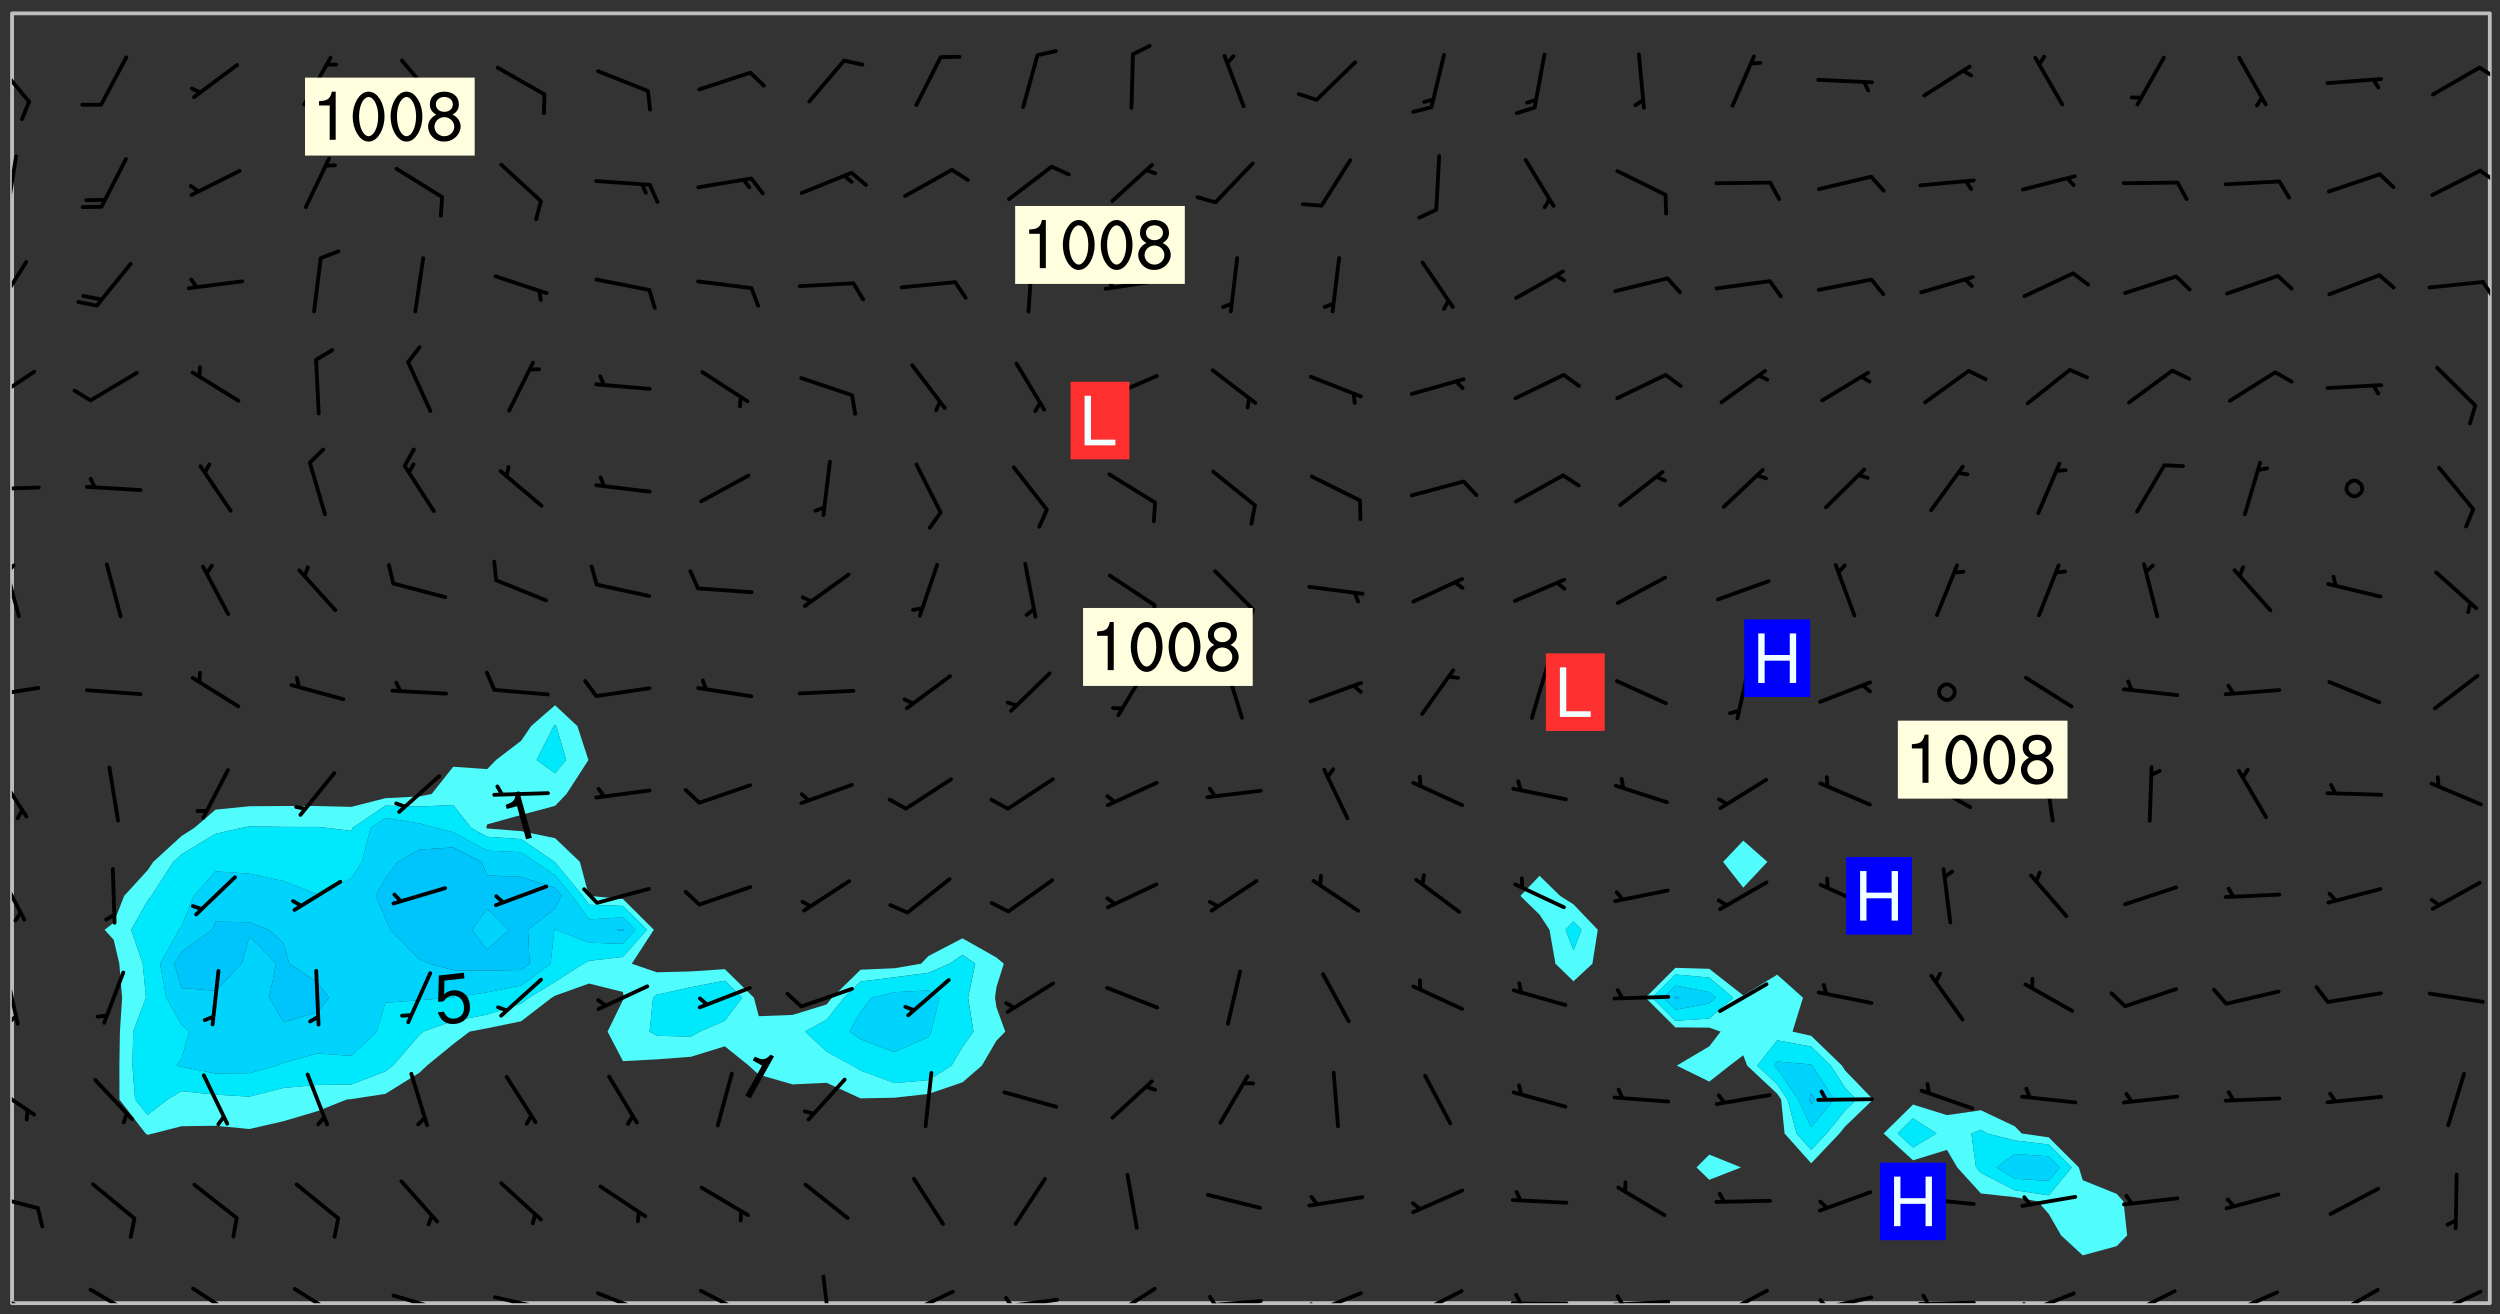 <svg xmlns="http://www.w3.org/2000/svg" role="img" xmlns:xlink="http://www.w3.org/1999/xlink" viewBox="142.45 309.95 326.84 171.84"><rect x="142.45" y="309.95" width="326.84" height="171.84" fill="#333333" stroke="none"/><defs><clipPath id="a"><path d="M144 311.672h1v168.656h-1zm0 0"/></clipPath><clipPath id="b"><path d="M144 311.672h324v168.656H144zm0 0"/></clipPath><clipPath id="c"><path d="M467 311.672h1v168.656h-1zm0 0"/></clipPath><clipPath id="d"><path d="M144 478h4v2.328h-4zm0 0"/></clipPath><clipPath id="e"><path d="M154 478h7v2.328h-7zm0 0"/></clipPath><clipPath id="f"><path d="M167 478h7v2.328h-7zm0 0"/></clipPath><clipPath id="g"><path d="M180 478h8v2.328h-8zm0 0"/></clipPath><clipPath id="h"><path d="M193 479h8v1.328h-8zm0 0"/></clipPath><clipPath id="i"><path d="M199 480h2v.328h-2zm0 0"/></clipPath><clipPath id="j"><path d="M206 479h9v1.328h-9zm0 0"/></clipPath><clipPath id="k"><path d="M212 480h2v.328h-2zm0 0"/></clipPath><clipPath id="l"><path d="M220 478h8v2.328h-8zm0 0"/></clipPath><clipPath id="m"><path d="M233 478h8v2.328h-8zm0 0"/></clipPath><clipPath id="n"><path d="M249 476h3v4.328h-3zm0 0"/></clipPath><clipPath id="o"><path d="M260 478h8v2.328h-8zm0 0"/></clipPath><clipPath id="p"><path d="M260 480h2v.328h-2zm0 0"/></clipPath><clipPath id="q"><path d="M273 479h8v1.328h-8zm0 0"/></clipPath><clipPath id="r"><path d="M273 479h2v1.328h-2zm0 0"/></clipPath><clipPath id="s"><path d="M287 478h7v2.328h-7zm0 0"/></clipPath><clipPath id="t"><path d="M287 480h2v.328h-2zm0 0"/></clipPath><clipPath id="u"><path d="M300 479h8v1.328h-8zm0 0"/></clipPath><clipPath id="v"><path d="M300 479h2v1.328h-2zm0 0"/></clipPath><clipPath id="w"><path d="M313 478h8v2.328h-8zm0 0"/></clipPath><clipPath id="x"><path d="M313 480h3v.328h-3zm0 0"/></clipPath><clipPath id="y"><path d="M327 478h7v2.328h-7zm0 0"/></clipPath><clipPath id="z"><path d="M326 480h3v.328h-3zm0 0"/></clipPath><clipPath id="A"><path d="M339 480h9v.328h-9zm0 0"/></clipPath><clipPath id="B"><path d="M340 478h2v2.328h-2zm0 0"/></clipPath><clipPath id="C"><path d="M353 479h8v1.328h-8zm0 0"/></clipPath><clipPath id="D"><path d="M353 479h2v1.328h-2zm0 0"/></clipPath><clipPath id="E"><path d="M367 478h7v2.328h-7zm0 0"/></clipPath><clipPath id="F"><path d="M366 480h3v.328h-3zm0 0"/></clipPath><clipPath id="G"><path d="M379 479h9v1.328h-9zm0 0"/></clipPath><clipPath id="H"><path d="M380 479h2v1.328h-2zm0 0"/></clipPath><clipPath id="I"><path d="M393 480h8v.328h-8zm0 0"/></clipPath><clipPath id="J"><path d="M393 479h2v1.328h-2zm0 0"/></clipPath><clipPath id="K"><path d="M406 478h8v2.328h-8zm0 0"/></clipPath><clipPath id="L"><path d="M406 480h3v.328h-3zm0 0"/></clipPath><clipPath id="M"><path d="M420 478h8v2.328h-8zm0 0"/></clipPath><clipPath id="N"><path d="M420 480h2v.328h-2zm0 0"/></clipPath><clipPath id="O"><path d="M433 478h8v2.328h-8zm0 0"/></clipPath><clipPath id="P"><path d="M433 480h2v.328h-2zm0 0"/></clipPath><clipPath id="Q"><path d="M446 478h8v2.328h-8zm0 0"/></clipPath><clipPath id="R"><path d="M446 480h3v.328h-3zm0 0"/></clipPath><clipPath id="S"><path d="M460 478h7v2.328h-7zm0 0"/></clipPath><clipPath id="T"><path d="M460 480h2v.328h-2zm0 0"/></clipPath><clipPath id="U"><path d="M144 465h4v4h-4zm0 0"/></clipPath><clipPath id="V"><path d="M144 451h4v5h-4zm0 0"/></clipPath><clipPath id="W"><path d="M144 436h2v9h-2zm0 0"/></clipPath><clipPath id="X"><path d="M144 442h1v2h-1zm0 0"/></clipPath><clipPath id="Y"><path d="M144 423h2v8h-2zm0 0"/></clipPath><clipPath id="Z"><path d="M144 410h3v7h-3zm0 0"/></clipPath><clipPath id="aa"><path d="M144 399h4v3h-4zm0 0"/></clipPath><clipPath id="ab"><path d="M144 383h2v8h-2zm0 0"/></clipPath><clipPath id="ac"><path d="M144 383h1v2h-1zm0 0"/></clipPath><clipPath id="ad"><path d="M144 373h4v2h-4zm0 0"/></clipPath><clipPath id="ae"><path d="M144 358h4v5h-4zm0 0"/></clipPath><clipPath id="af"><path d="M144 343h3v8h-3zm0 0"/></clipPath><clipPath id="ag"><path d="M466 346h2v4h-2zm0 0"/></clipPath><clipPath id="ah"><path d="M144 330h1v8h-1zm0 0"/></clipPath><clipPath id="ai"><path d="M466 332h2v2h-2zm0 0"/></clipPath><clipPath id="aj"><path d="M144 317h3v7h-3zm0 0"/></clipPath><clipPath id="ak"><path d="M466 318h2v3h-2zm0 0"/></clipPath><g id="al" clip-path="url(#clip1)"><path fill="#fff" fill-opacity="0" fill-rule="evenodd" d="M0 0h1000v1000H0zm0 0"/><path fill="#d3d3d3" fill-opacity="0" fill-rule="evenodd" d="M162.152 355.867l-.234.293.059.234.117.172.176.234.293.348.113.059.117-.172.059-.234.176-.176.465-.176h.699l.234.293.289.816.059.176.176.23.352.234.699.699.172.176.234.348.234.41.289.582.41.465.23.234.234.176.117.23.176.293.172 1.164v.234l.059.289.059.117.117.117.348.41.117.172.176.176.176.234.117.172.172.352.059.234.234.406.234-.059-.176.176-.059.93h-.582l-.234-.113-.348.113-.117.117-.059.293-.059.176-.117.172-.465.293-.059.234-.059.113v.645l.059.172v.41l.059.059v.406l.059.406.117.176.059.059.23.641-.059.293v.699l-.059.582v.234l-.059.23-.055.352v1.922l.055.117h.426l-.367.117-.023.352.891 1.168 1.742.539 1.34.359v.539l.09.809.535.715 1.52.27.891-.086.09 1.164.535.18 1.16-.18 2.055-.984 1.16-.363 1.879-.176 1.695-.18-.18.719-1.516.086-1.25.09-.805.27-1.074.809.27.719.535.898-.18.625-.266.809.266 1.078.625.898.805.18 1.25-.18-.266.723.098.504.055.293v.172l.059.293v.406l.176.117.352.117h.406l.293-.176.113-.117.059-.117.117-.23.059-.176.352-.465.23-.176.176-.059.176.059.059.176.117.988.055.469.059.172.117.234.176.059.816.059h.289l.117.234.059.406.059.352v1.105l.117.293.117.348.289.699.176.352.582.754.352.176.172.059.469.234.641.465.348.234.293.176.293.055.23.062.816.348.293.176.113.172.352.352.117.176.523.641v.289l.059.352v.348l.059.352.059.289.117.059.172.059h.176l.582.234.176.117.176.289.176.234.113.234.293.23.117.117v.41l.059.055.289.234.234.117.059.117.117.172.059.117.23.234.059.176.234.059.117.059-.117.113-.059.117v.117l-.117.293-.117.289v.582l.176.117.117.059.059.117.117.117.113.059.176.348.059.352.059.406v.176l-.059.176-.117.699v.172l.117.176.293.293h.406l.176.117.117.172.117.293v.234h-.527l-.23-.234h-.234l-.176.059-.059.699.059.348.117.176.176.41.117.23.289.469.176.055h.523l.234.059.758.641.059.293v.234l.059.059.23.348v.352l-.117.172v.293l.293.289.293.176.172.059.293.176.293.117.582.406.289.234.293.176.219.16.016.012.23.176.641.523.176.234.117.176.176.176.113.172v.641l.117.176.469.117.582.117.234.059.23.113.293.117.113.059.586.352.289.172.176.062.176.055.176.059.699.352.289.176.234.055.289.176.234.117.641.406.293.117.172.059.234.059.41.059.23.059.234.117.059.172-.41.176.469.059.059.293.113.234.176.055.234.059.176.059.406.117.641.234.117.172.059.234v.176l-.059.117-.059.406.234.234.117.059.348.117.641.23.176.117.289.117.176.176.234.465.582 1.105.176.176.348.176.176.117.352.117 1.047.523.234.059.465.113.293.059.465.176.758.582.234.234.348.465.176.176.289.234.816.699.293.176.289.289.293.176.293.289.695.641.176.176.293.234.289.234.469.289.641.582.348.234.234.293.348.348.352.465.934.992.348.406.117.176.234.059.113.117.645.176.23.113.234.059.293.176.23.117.934.699.406.406.234.176.406.176.234.117.816.348.348.234.234.117.293.289.23.117.758.352.352.172.23.059.293.117.234.059.871.176h.816l.469.23.172.059.875.699.465.117.293.059.176.059.23.059.469.059.348.059.352.059.406.059h.293l.172.059v.23l.176.176h.293l.348.059.352.059.699.117h.641l.465-.234.293-.176.172-.117.41-.172.289-.176.934-.465.469-.293.523-.293.465-.172.465-.176 1.051-.465.289-.117.41-.117.289-.117.527-.176 1.516-.699.582-.348.289-.059.293-.059.348-.117.875-.23.352-.117h.113l.234-.059.875-.234.234-.059h.812l.352-.059.816-.117.172-.059.352-.055.293-.059.23-.059.816-.176.176-.059h.348l.234-.059.465-.117.758-.172.234-.059h.348l.41-.117.289-.059 1.285-.059h.289l.41-.059.23-.059h.176l.875-.117h.406l.41-.117h.348l.352-.113.871-.059h1.75l1.047.289.41.117.289.117.352.117.289.117 1.051.172.289.059h.293l.293.059.172.059.41.059.172.059.117.059h.117l.117.059.352.059h.113l.41.066 1.922.395 1.926.395 1.52.449 1.695.719 2.145.805 1.605-.719 1.43-.805 1.16-1.078 1.25-.449 3.035-.719 1.875-.359 2.145-1.348 2.234-1.254 2.5-1.258 1.695-.449 1.785-.18 1.16-.27.625.539 1.34-.27.715-.988.984-1.344.445-.18.805-.359 1.875-.539 1.785-.449 1.25-.27 1.16-.09 1.699-.09 1.961-.27 1.25-.09h.539l.625-.09h.891l2.145-.18 2.41-.18 2.59-.09 1.695.18 1.609.09 1.43.359 1.16.719 1.875.988 1.16 1.527.266.715.629.09.355.898.535.539.535 1.527 1.074.359h.535l-.805.535.09 1.707.715 2.695.891.805.895.988.715 1.258 1.785.539 1.52-.18.355 1.344 1.609-.805.98-.539.27.27.316-.215.219-.145.801.449.449-.359h.355l.535-.27.539-.719.535-.27.625-.988 1.16.449.84.371 1.395.617 1.695-.18h1.605l1.785.09.18-1.707.535-1.344.805.27.492.848.402.406-.09.539v.359l.715.449.711-.27h1.43l.359.988.445 1.258.715 1.344 1.25.629 1.695.629.715-.18.18-.539.98-.09.449.359.086 1.258-.266.629-.535.18v.539l.715.984.266.539.984.988.801 1.078-.266.359-.09.898-.625 2.332-.355 2.066-.09 1.793-.18.719-.09.539v1.438l-.98 1.883-.359 1.707-.535.898-.805 1.168-.266.539 2.055 1.254.086.359-.355.539-.09-.18v.809l.09 1.438-.445.715-1.074.094-.266.715.535.898.805.719 1.16.809 1.34.27.445.359-.355.449-1.789-.09-1.25-.449-.715-.719-.625-.09-.176 3.59-.188 1.309h89.359V311.703h-55.27v49.082l.762.125 3.289.543 2.023 2.836v2.754l2.352.332 2.348.332h4.051l-1.379 4.16-2.023.707-2.023.703-.543.344-2.594 1.617-.188.117-2.023-2.078-.73-2.742-2.672-2.078-1.375-3.5-.066-.082-1.957-2.672 2.75-1.418v-49.082H294.422v91.414l.117.031.133.012.074.074.105.047.09.059.086.059.09.059.297.297.059.09.031.117.027.117.016.137-.031.117-.059.09-.059.086-.043.105-.047.102-.027.121v.145l.176.27.148.148.074.086.074.074.043.105.062.09.059.086.043.105.059.09.047.102.043.105.059.086.117.18.074.074.062.086.059.09.043.105.059.09.059.086.062.09.059.09.043.102.117.18.074.074.059.086.074.074.09.059.105.047h.148l.133-.016.133.016.102-.047.074-.074.047-.102-.016-.133v-.148l-.047-.105-.027-.117-.047-.102-.027-.121-.043-.102-.062-.09-.043-.102-.043-.105-.031-.117-.016-.133-.012-.137.086-.059.059-.086.121-.031.043.105.016.133v.117l.059.102.059.09.09.059.148.148.059.09.043.105-.012.102.086.059.105.047.086.059.09.059.074.074-.117.027-.105.047-.086.059-.074.074-.059.09-.062.086-.027.121-.047.102-.043.105-.031.117-.012.133-.016.133v.148l.027.117.047.105.043.102.059.09.074.074.09.059.074.074.09.059.059.09.043.105.047.102.117.031.133.016h.148l.117-.031.105.043.043.105.047.102.027.121L299.5 410l.027.117.031.121.027.117.105.043.102.047.133-.016.148.148.062.086.074.074.07.074.09.062.105.043.102.043.117.031.137.016.117-.031.074-.074.027-.117-.012-.133-.031-.121-.027-.117.043-.105h.117l.09.062.117.027h.148l.133.016h.148l.133.016.133-.016h.148l.133-.016.133-.012.137.012.117-.027.133-.016.191-.059-.059.176-.016.133-.027.121-.016.133-.059.086-.133.016-.105.047-.105.043-.117.031-.117.027-.266.031h-.148l-.133.016-.074.074.059.086.148.148.117.18.074.07.09.062.09.059.086.059.09.059.102.043.105.062.105.043.086.059.105.047.102.043.18.117.059.09-.043.102-.047.105.016.133.223.223.059.09.043.102.031.121.043.102.016.133.031.117.012.137.031.117.148.148.102.043.105.043.117.031.133.016.137.016h.117l.117-.031.09-.059.043-.105.047-.102.043-.105.031-.117.012-.133v-.148l-.012-.133-.016-.133-.031-.117-.043-.105-.047-.105-.043-.102-.043-.105-.016-.133.016-.133.027-.117.031-.117.027-.121.047-.102.09-.059.086-.062.074-.074.09-.059.223-.223.059-.086.074-.074.117-.18.059-.086v-.148l-.074-.074-.102-.047-.105-.043-.102-.043-.059-.09-.047-.105-.027-.117.09-.059.117-.031.102-.043.18-.117.148-.148.012-.133-.012-.105-.09-.059-.133.016h-.148l-.133.016-.133-.016-.121-.031-.086-.059-.074-.074-.059-.09-.062-.086-.117-.18-.059-.086.031-.121.086-.059.121-.031.059-.086v-.121l-.031-.117-.059-.09-.059-.086-.047-.105-.027-.117-.016-.133.059-.09.074-.074.09-.059.117-.18.074-.074.059-.086.148-.148.121-.031.133-.016.133.016.074.074.043.105.016.133-.031.117-.117.031-.133.012-.148.148-.043.105-.047.102-.027.121-.031.117v.148l.031.117.043.105.059.09.074.07.074.074.117.031.121.027.117-.027.133-.016h.117l.09.059.074.074.047.105.059.086.102.047.133.016.105.043.086.059-.012.105-.074.074-.18.117-.059.09-.09.059-.07.074-.074.074-.062.09-.027.117-.016.133.016.133-.016.133v.148l.016.133.027.117.031.121.074.074.09.059.086.059.09.059.117.031v.086l-.102.047-.09.059-.266.031-.117.027h-.148l-.105.043-.102.047-.059.09-.062.234-.012.133-.031.121-.016.133v.293l-.012.133.012.137.016.133.133.016.133.012.121.031.086.059.074.074.047.105.043.102.016.133v.445l-.016.133v.445l.031.266.027.117.016.133.031.117.086.211.031.266v.148l-.031.117-.027.117-.031.121-.027.117-.031.117-.031.121-.012.133-.016.133.09.059.117-.031.102.016.047.105-.031.266v.441l-.043.105-.047.105-.043.102-.043.105-.059.086-.031.121-.043.117-.031.117-.016.133.016.133.059.09.105.047.086.059.059.086-.012.137-.031.117-.043.102v.445l-.016.133v.148l-.031.117-.043.105-.027.117-.047.105-.043.102-.031.121-.027.117-.031.133-.031.117-.027.117-.043.105-.031.117-.031.121-.012.133-.016.133v.297l.027.117v.148l.047.398.027.117.059.09.121.031h.148l.133-.016.059.09v.117l-.059.09-.09.059-.102.043-.105.047-.09.059-.086.059-.137.016-.117-.031-.133-.016-.102.047-.062.086-.012.137-.016.133-.031.117-.027.117-.016.133-.031.121v.297l.016.133.031.117v.148l.012.133v.148l-.027.117-.047.102-.027.121-.031.117-.059.09-.074.074-.102.043-.105.047-.117.027-.121.031-.102-.047.059-.086.105-.047.027-.117.031-.117.027-.121.031-.117v-.148l.016-.133-.031-.117-.043-.105-.105.016-.074.074-.102.043-.09.062-.074.074-.043.102-.016.133-.031.117L304.25 426l-.031.117-.027.117-.031.121-.027.117-.031.117-.043.105-.09.059h-.09l-.117-.031-.031-.086.016-.137-.031-.117v-.148l-.012-.133v-.148l-.062-.234-.027-.121-.043-.102-.047-.105-.059-.086-.059-.09-.043-.105-.062-.086-.148-.148-.07-.074-.105-.047-.105-.043-.102-.043-.297-.297-.09-.074-.086-.059-.105-.043-.09-.062-.086-.059-.105-.043-.09-.059-.086-.062-.074-.07-.105-.047-.086-.059-.105-.043-.09-.062-.102-.043-.105-.043-.086-.059-.105-.047-.105-.043-.102-.047-.09-.059-.102-.043-.105-.043-.09-.062-.117-.027-.133-.016-.133.016H299.75l-.133.016-.117-.031-.09-.059-.074-.074-.09-.059-.102-.047h-.148l-.121-.027-.102-.043-.074-.074-.117-.18-.09-.059-.102-.043-.09-.062-.105-.043-.09-.059-.086-.059-.105-.047-.059-.086-.059-.09-.043-.105-.047-.102-.074-.074-.086-.059-.074-.074-.09-.059-.223-.223-.043-.105-.031-.266.105-.043h.145l.105.043.074.074.09.059.086.059.105.047.09.059.148.148.07.074.148.148.062.086.074.074.086.059.074.074.09.062.09.059.086.059.27.176.102.047.105.043.102.043.047-.074.059-.086.074-.074.07-.074.105.043.074.074.059.09.043.102.047.105.043.105.121.027.117-.027.074-.09.043-.105.059-.09.074-.074.105-.043.117-.027.133.012.09.059.148.148.059.09.043.105.047.102.043.105.043.102.105.047.105.043.133.016.086-.059.059-.09.074-.074.105-.043.117.027.105.047.102.043.105.043.102.047.18.117v.117l-.016.133.016.133.016.137.059.086.102.047.121.027.117.031h.148l.117-.031.059-.09.18-.117.059-.09.074-.074.059-.086.117-.18.18-.117.117.031.09.059.043.074-.016.133v.117l.09.059h.148l.133-.016.133-.012.266-.031.105-.043.117-.031.121-.027.074-.074.07-.074.062-.09-.016-.105-.047-.102-.102-.043-.105-.016-.117.027-.266.031h-.148l-.074-.074-.09-.059-.117-.031-.117-.027-.133-.016h-.148l-.133.016h-.297l-.105-.047-.148-.148-.043-.102-.059-.09.223-.223.086-.059.105-.043.117-.031.133-.016.133.016.137.016.102.043.133-.012.09-.062.102-.043.062-.09-.047-.102-.09-.059-.117-.031-.102-.043-.059-.09-.062-.09v-.117l.016-.133.105-.047.074-.07v-.121l-.09-.059-.031-.117.09-.059.074-.074.043-.105.059-.09.047-.102.016-.133v-.148l-.047-.105-.043-.102-.09-.059-.133-.016-.102-.043-.137-.016-.117-.031h-.445l-.133-.016-.133-.012-.133-.016-.117-.031h-.148l-.133-.016-.133-.012-.266-.031-.121-.043-.086-.059-.074-.074v-.148l.012-.133.105-.047.102-.043.133-.016h.152l.133-.016h.293l.121.031.102.043.09.059.234.062.121-.047.09-.059.102-.043.133-.016.105.043.102.047.133.012.121-.027h.145l.121-.031.117-.027.105-.047.074-.074.086-.059.148-.148.059-.086.047-.105.027-.117.016-.105-.102-.043-.09-.059-.117-.031-.105-.043-.09-.062-.074-.086-.074-.074-.102-.043-.105-.047-.102-.043-.059-.09-.047-.102-.086-.211-.062-.086-.059-.09-.074-.074-.086-.059h-.27l-.117.031-.09.059-.102.043-.133.016-.105-.016-.027-.117-.062-.09-.117-.031-.102-.043-.148-.148-.031-.117-.016-.105.074-.074.18-.117.117-.027.117-.031.137.016.102.043.105.043.102.047.105.043.117.031.133.016.117.027.133.016.105-.016.09-.059-.074-.074-.105-.043-.074-.074-.074-.09-.148-.148-.086-.059-.09-.059-.074-.074-.09-.059-.102-.047-.121-.027-.102-.047-.105-.043-.117-.031-.102-.043-.121-.031h-.148l-.117.031-.105.043-.086.062-.18.117-.086.059-.09.059-.105.047-.086.059-.105.043-.102.043-.105.047-.074.074-.059.09-.059.086-.047.105-.059.086-.074.074-.133-.012-.117-.031h-.117l-.074.074-.09.059-.074.074-.09.059-.086.059-.105.047-.102.043-.137.016-.102-.043-.148-.148-.105-.047h-.086l-.105.047-.102.043-.121.031-.117-.031-.074-.074v-.117l.031-.121.074-.07.059-.09.074-.074.117-.031.105-.043h.293l.133-.016.137-.016.102-.043.09-.059.102-.047.09-.059.133-.012.09.059.133.012.09-.059.086-.059.105-.043.09-.059.086-.062.09-.059.148-.148.059-.086.059-.09.105-.043.133-.016.117.027.121.031.059-.059.059-.09.031-.266.027-.117.105.012.133.016.102-.043.09-.059.059-.09.074-.074.059-.09.047-.102.012-.133-.012-.133-.047-.105-.148-.148-.059-.09-.059-.086-.043-.105v-.445l.016-.133v-.148l.012-.133-.059-.059-.09.059-.102-.043-.18-.117-.086-.059-.062-.09-.059-.09-.074-.074-.086-.059-.121.031-.102.012-.105.047-.086.059-.105.043-.148.148-.09.059-.086.059-.09.062-.105.043-.133.016v-.121l.105-.043.117-.031.074-.07.043-.105v-.148l-.027-.117-.148-.148-.133-.016h-.148l-.117.031-.105.043-.102.043-.09.062-.117.027-.074-.074.012-.133-.043-.102-.043-.105-.09-.059-.117.027-.121.031-.117.031-.102.043-.121.031-.102.043-.105.043-.09.059-.102.016v-.117l.016-.133-.059-.09-.074.043-.148.148-.059.09-.074.074-.047.105-.043.102-.074.074-.059.09-.074.074-.059.086-.074.074-.09.062-.074.07-.074.074-.102.016-.133.016-.105-.043v-.121l.148-.148.043-.102.059-.09.047-.102.043-.105.059-.09.031-.117.043-.102.031-.121.027-.117.047-.105.043-.102.043-.105.074-.07.09-.062.09-.059.102-.043h.297l.266-.031.105-.043-.074-.074-.117-.031-.105-.043-.09-.059-.102-.047-.09-.059-.102-.043-.105-.043-.09-.062-.086-.059-.105-.043-.102-.043-.121-.031-.117-.031-.102-.043L297.5 410.25l-.102-.043-.09-.059-.043-.105-.016-.133.102-.043.133-.016.137.016.133-.016.102-.043.059-.09.016-.105-.09-.059-.074-.074-.102-.043-.09-.059-.148-.148-.043-.105-.016-.133v-.293l-.059-.09-.09-.059-.074-.074-.043-.105-.031-.117-.059-.09-.074-.074-.117-.027-.074-.074-.09-.059-.09-.062-.086-.059-.074-.074-.059-.086-.047-.105-.086-.059-.148-.148-.195-.059-.133.016-.102.043-.074.074-.047.102-.043.105-.059.09-.059.086-.297.297-.09.059h-.086l-.062-.086-.043-.105.031-.117.059-.09.027-.117-.012-.133-.09-.062-.105.047-.117.027-.117.031-.27.176-.102.047-.117.027-.105.047-.09.059-.102.043-.059-.086-.047-.105.016-.133.047-.105.07-.074.074-.07.059-.09v-.148l-.043-.105h-.238l-.102.047-.031.117-.027.117-.031.121-.074.043-.133.016-.074-.047-.043-.102-.043-.105-.047-.102-.043-.105-.121.031-.102.043-.133.016-.117.031-.105.043-.09.059-.102.047-.121.027-.133.016-.102-.043-.059-.09-.047-.105-.043-.102-.043-.105v-.117l.059-.09.086-.059.18-.117.102-.047.105-.043.105-.059.102-.043.09-.062.102-.043.105-.059.102-.047.09-.059.105-.043.102-.043.09-.062.102-.043.137-.016.117.031.102.043.121.031.102.043.105.047.102.043.105.043.102.047.105.043.102.043.105.047.086.059.105.043.117.031.105.043.102.047.09.059.105.043.102.043.105.047.117.027.102.047.121.027h.148l.086-.059.016-.102.059-.09-.027-.117-.074-.074-.117-.18-.074-.074-.09-.074-.18-.117-.086-.059-.105-.043-.102-.047-.27-.176-.059-.09-.074-.074-.059-.09-.043-.102-.031-.117-.016-.137v-.562l-.012-.133-.016-.133-.031-.117-.016-.133-.012-.133-.031-.121-.223-.223-.059-.086-.016-.105.031-.117.133-.016v-91.414H172.992v1.453l-.059.234-.352 1.051-.172.523-.117.348-.176.41-.117.172-.234.293-.23.059h-.352l-.117.059-.23.406v.293l.117.176.23.23.117.234.641.758.293.465.176.234.23.352.234.348.641.816.176.465.172.41.117.695.176.469.117 1.398.059.465v.875l.117 1.047v4.781l-.059.465-.352 1.281-.176.523-.113.41-.352.93L172.934 336l-.234.582-.117.176-.172.348-.176.406-.352.816-.059.293-.113.293-.117.289-.059.176-.117.875-.059.406-.059.117-.059.176-.059.172-.23.527-.117.172v.234l-.117.234-.059.172-.176.586v.289l-.059.176v.293l-.059.113-.059.527v.172l-.055.234v2.621l-.176.816-.117.176-.176.234-.117.172-.113.234-.586.934-.23.289-.293.465-.176.234-.289.352-.352.699-.113.23-.176.41-.176.23-.406.527-.816.699-.293.172-.289.234-.176.117-.176.176-.523.406-.527.176-.172.176-.234.055-.641.176h-.758m12.211 31.023l-1.074.449.359.895 1.25-.715.445-.539-.98-.09"/><path fill="#d3d3d3" fill-opacity="0" fill-rule="evenodd" d="M201.508 416.598h-.895l.449.629.98.359.805-.09.445-.988-.176.09-.715-.355-.895.355m154.621 59.07l-.059-.523v-.293l.113-.293.059-.23.469-.469h.113l.117-.113.117-.059h.176l.234-.059h.348l.234.059.117.059.23.172.059.176.117.582v.293l-.117.176-.172.289-.176.176-.527.523-.23.234-.117.059h-.176l-.117-.059-.406-.293-.176-.117-.117-.059-.059-.113-.055-.117m6.641-10.957l-.059-.172v-1.109l.059-.172.176-.059.172-.059h.176l.234-.059.117.059.059.699-.059.172-.117.176-.117.059-.234.523-.113.059h-.234l-.059-.117m9.613-14.391l-.117-.176v-.699l.293-.875.117-.172.176-.352.113-.23.117-.293.352-.758.117-.23.172-.234h.176l.117-.059h.641l.117.059.234.234.172.113.352.293.117.117.113.176v.113l.117.059.117.117v.699l-.059.176v.23l-.059.176-.348 1.051-.117.23-.117.234-.117.059-.23.234-.641.289h-.875l-.41-.117-.641-.465"/><path fill="none" stroke="#bebebe" stroke-linecap="round" stroke-linejoin="round" stroke-miterlimit="10" stroke-width=".5" d="M467.957 311.695H144.027v168.625h323.93v-168.625"/><g clip-path="url(#a)"><path fill="#fff" fill-opacity="0" fill-rule="evenodd" d="M144 475.891v4.438h.004H144V311.672h.004H144v164.219"/></g><g clip-path="url(#b)"><path fill="#fff" fill-opacity="0" fill-rule="evenodd" d="M144.004 480.328V311.672h71.012v90.48l-3.125 2.723-1.316 1.93-3.281 2.512-1.156 1.191-4.438-.312-2.816 3.559-1.621.316-4.441.234-4.438 1.133-4.438-.109-4.438-.004-4.441.031-4.438.445-2.781 2.391-1.656 1.051-3.703 3.387-.734 1.086-3.07 3.355-1.367 3.516-1.195.922 1.195 1.312.73 3.125.367 4.438-.289 4.438-.07 4.441.012 4.438 3.418 4.438.27.176.707-.176 3.73-.949 4.438-.059 4.438.422 4.441-1.02 4.438-1.312 3.824-1.52.613-.055 4.438-.684 4.441-2.75 1.004-.949 3.434-2.809 2.133-1.633 2.305-.438 4.438-.914 4.012-3.086.43-.262 4.438-1.586 4.438 1.105.105.742-.105.309-2.012 4.129 2.012 3.863 4.438-.238 4.438-.336 4.441-1.367 3.129 2.52 1.309 1.191 4.438 1.27 4.438-.207 4.438 2.035 4.441-.09 4.438-.496 4.438-1.512 2.539-2.191 1.898-3.258 1.16-1.184-1.16-3.191-.184-1.246.184-1.371.969-3.066-.969-.816-4.438-2.504-4.438 2.312-.969 1.008-3.469.594-4.441.191-3.734 3.652-.703.887-4.438 1.371-4.438.168-.637-2.426-3.801-3.727-4.441.297-4.438.117-3.285-1.125 2.887-4.438-4.039-4.023-4.438-.402-.012-.012-1.176-4.441-3.25-3.098-4.441-.918-4.438-.352-.125-.07.125-.461 4.438-1.234 4.441-1.188 1.496-1.555 2.867-4.438-1.445-4.441-2.918-2.723v-90.48h128.711v112.777l-2.508 2.621 2.508 2.461 1.297 1.977.777 4.438 2.363 2.289 2.469-2.289.707-4.438-3.176-3.32-1.758-1.117-2.68-2.621V311.672h17.754v124.809l-3.902 3.902 3.902 3.883 4.438.031 1.477.523-1.477 1.922-4.262 2.52 4.262 2.094v9.547l-1.68 1.672 1.68 1.621 4.148-1.621-4.148-1.672v-9.547l2.656-2.094 1.781-1.355.512 1.355 3.926 3.68.516.758.445 4.438 3.48 3.898 3.699-3.898.738-.922 3.66-3.516-3.66-3.801-.41-.637-4.027-3.895-2.438-.547 1.367-4.438-3.371-3.008-4.438 2.711-4.438-3.477-4.438-.129v-124.809h8.875v108.176l-2.637 2.781L370.355 426l3.16-3.371-3.16-2.781V311.672h22.191v142.684l-3.844 3.781 3.844 3.504 4.438-1.363 1.352 2.297 3.09 3.406 4.438.48 2.996.555 1.441 1.645 1.605 2.793 2.832 2.617 4.441-1.207 1.367-1.41-.48-4.438-.887-.98-4.441-1.793-.508-1.668-3.93-3.93-3.531-.508-.906-.934-4.438-2.102-4.441.637-4.438-1.383v-142.684h75.449v168.656H144.004"/></g><path fill="#50fcfc" fill-rule="evenodd" d="M157.316 432.82l-1.195-1.312 1.195-.922 1.367-3.516 3.07-3.355.734-1.086 3.703-3.387 1.656-1.051 2.781-2.391 4.438-.445 4.441-.031 4.438.004 4.438.109 4.438-1.133 4.441-.234 1.621-.316 2.816-3.559v5.004l-4.438.191-4.441-.117-4.285 2.918-.152.395-3.094-.395-1.344-.129-4.438-.008-4.441-.074-1.043.211-3.395.773-4.438 2.672-1.086.992-2.848 4.441-.504.609-2.152 3.828 1.512 4.438.418 4.438-1.668 4.438-.094 4.441.34 4.438 1.645 2.004 2.586-2.004 1.852-1.094 4.438.461 4.438.254 4.441-1.137 4.438-.391 4.438-.059 4.438-1.703 1.02-.77 3.422-3.965.535-.477 3.902-1.41 4.438-.801 4.438-1.43 1.035-.797 3.406-2.066 3.707-2.371.73-.371 4.438-.516 3.137-3.551-3.137-3.121-4.438-.152-.836-1.164-3.602-4.387-.082-.055-4.359-2.98-4.438-.301-2.078-1.156-2.359-2.992v-5.004l4.438.312 1.156-1.191 3.281-2.512 1.316-1.93 3.125-2.723v2.574l-.176.148-2.242 4.441 2.418 1.73 1.449-1.73-1.289-4.441-.16-.148v-2.574l2.918 2.723 1.445 4.441-2.867 4.438-1.496 1.555-4.441 1.188-4.438 1.234-.125.461.125.07 4.438.352 4.441.918 3.25 3.098 1.176 4.441.012.012 4.438.402 4.039 4.023-2.887 4.438 3.285 1.125 4.438-.117 4.441-.297v1.504l-4.441.855-4.438.984-.5.383-.457 4.438.957.543 4.438.121 1.18-.664 3.262-1.418 2.266-3.02-2.266-2.223v-1.504l3.801 3.727.637 2.426 4.438-.168 4.438-1.371.703-.887 3.734-3.652 4.441-.191 3.469-.594.969-1.008 4.438-2.312v2.168l-1.699 1.152-2.738 1.184-4.438.582-4.441.566-2.152 2.105-2.285 2.875-2.824 1.562 2.824 2.625 3.34 1.816 1.098.648 4.441 1.648 4.438-.398 3.012-1.898 1.426-2.426 1.441-2.016-.699-4.438.93-4.438-1.672-1.152V432.625l4.438 2.504.969.816-.969 3.066-.184 1.371.184 1.246 1.16 3.191-1.16 1.184-1.898 3.258-2.539 2.191-4.438 1.512-4.438.496-4.441.09-4.438-2.035-4.438.207-4.438-1.27-1.309-1.191-3.129-2.52-4.441 1.367-4.438.336-4.438.238-2.012-3.863 2.012-4.129.105-.309-.105-.742-4.438-1.105-4.438 1.586-.43.262-4.012 3.086-4.438.914-2.305.438-2.133 1.633-3.434 2.809-1.004.949-4.441 2.75-4.438.684-.613.055-3.824 1.52-4.438 1.312-4.441 1.02-4.438-.422-4.438.059-3.73.949-.707.176-.27-.176-3.418-4.438-.012-4.438.07-4.441.289-4.438-.367-4.438-.73-3.125"/><path fill="#00e8fc" fill-rule="evenodd" d="M161.113 435.945l-1.512-4.438 2.152-3.828.504-.609 2.848-4.441 1.086-.992 4.438-2.672 3.395-.773 1.043-.211 4.441.074 4.438.008 1.344.129 3.094.395.152-.395 4.285-2.918v1.613l-1.914 1.305-1.152 4.438-1.371 2.156-4.438 2.109-4.438-1.754-4.441-.969-4.438-.297-2.832 3.195-1.605 3.977-.352.461-2.461 4.438.797 4.438 2.016 3.531.977.906-.977 3.512-.668.93.668.172 4.438.859 4.438-.043 3.562-.988.879-.367 4.438-1.223 4.438.316 3.324-3.168 1.113-3.777 4.441-.324 3.938-.336.5-.035 4.438-.668 4.438-.895 3.855-2.84.492-4.438.094-.07.156.07 4.281 1.68 4.438.164 1.629-1.844-1.629-1.621-4.438.266-2.207-3.082-2.23-2.715-2.602-1.727-1.84-1.258-4.438-.211-4.438-2.422-2.238-.547-2.199-.594-4.441-.711v-1.613l4.441.117 4.438-.191 2.359 2.992 2.078 1.156 4.438.301 4.359 2.98.082.055 3.602 4.387.836 1.164 4.438.152 3.137 3.121-3.137 3.551-4.438.516-.73.371-3.707 2.371-3.406 2.066-1.035.797-4.438 1.43-4.438.801-3.902 1.41-.535.477-3.422 3.965-1.02.77-4.438 1.703-4.438.059-4.438.391-4.441 1.137-4.438-.254-4.438-.461-1.852 1.094-2.586 2.004-1.645-2.004-.34-4.438.094-4.441 1.668-4.438-.418-4.438"/><path fill="#00d4fc" fill-rule="evenodd" d="M164.176 440.383l-.797-4.438 2.461-4.438.352-.461 1.605-3.977 2.832-3.195v6.57l-.453 1.062-3.984 2.883-.957 1.555.957 3.18 4.438.359 3.418-3.539 1.02-3.586 3.473 3.586-.891 4.438 1.859 3.199 4.438-1.277 1.512-1.922-1.512-2.008-3.664-2.43-.773-2.711-1.898-1.727-2.543-.984-4.438-.078V423.875l4.438.297 4.441.969 4.438 1.754 4.438-2.109 1.371-2.156 1.152-4.438 1.914-1.305 4.441.711 2.199.594 2.238.547v1.992l-4.438.289-2.801 1.609-1.641 2.156-1.27 2.285L192.82 430l.672 1.508 3.77 3.867 1.383.57 3.055.859 4.438.043 4.438-.086 1.109-.816-.207-4.438 3.539-2.762.855-1.676-.855-1.043-4.441-1.445-4.438-.18-.73-1.773-3.707-1.898v-1.992l4.438 2.422 4.438.211 1.84 1.258 2.602 1.727 2.23 2.715 2.207 3.082 4.438-.266v1.496l-.965.125.965.141.125-.141-.125-.125v-1.496l1.629 1.621-1.629 1.844-4.438-.164-4.281-1.68-.156-.07-.094.07-.492 4.438-3.855 2.84-4.438.895-4.438.668-.5.035-3.938.336-4.441.324-1.113 3.777-3.324 3.168-4.438-.316-4.438 1.223-.879.367-3.562.988-4.438.043-4.438-.859-.668-.172.668-.93.977-3.512-.977-.906-2.016-3.531"/><path fill="#00c4fc" fill-rule="evenodd" d="M166.191 439.125l-.957-3.18.957-1.555 3.984-2.883.453-1.062 4.438.078 2.543.984 1.898 1.727.773 2.711 3.664 2.43 1.512 2.008-1.512 1.922-4.438 1.277-1.859-3.199.891-4.438-3.473-3.586-1.02 3.586-3.418 3.539-4.438-.359M192.82 430l-1.27-2.93 1.27-2.285 1.641-2.156 2.801-1.609 4.438-.289 3.707 1.898.73 1.773v4.387l-1.953 2.719 1.953 2.59 2.805-2.59-2.805-2.719v-4.387l4.438.18 4.441 1.445.855 1.043-.855 1.676-3.539 2.762.207 4.438-1.109.816-4.438.086-4.438-.043-3.055-.859-1.383-.57-3.77-3.867L192.82 430"/><path fill="#00d4fc" fill-rule="evenodd" d="M206.137 428.789l-1.953 2.719 1.953 2.59 2.805-2.59-2.805-2.719"/><path fill="#00e8fc" fill-rule="evenodd" d="M215.016 411.047l-2.418-1.73 2.242-4.441.176-.148.16.148 1.289 4.441-1.449 1.73"/><path fill="#00c4fc" fill-rule="evenodd" d="M223.891 431.648l-.965-.141.965-.125.125.125-.125.141"/><path fill="#00e8fc" fill-rule="evenodd" d="M228.328 445.363l-.957-.543.457-4.438.5-.383 4.438-.984 4.441-.855 2.266 2.223-2.266 3.02-3.262 1.418-1.18.664-4.438-.121m22.191 2.082l-2.824-2.625 2.824-1.562 2.285-2.875 2.152-2.105 4.441-.566 4.438-.582v2.301l-4.438.23-2.969.723-1.473 1.852-1.453 2.586 1.453.996 4.441 1.68 4.438-1.996.359-.68 1.07-4.438-1.43-.953v-2.301l2.738-1.184 1.699-1.152 1.672 1.152-.93 4.438.699 4.438-1.441 2.016-1.426 2.426-3.012 1.898-4.438.398-4.441-1.648-1.098-.648-3.34-1.816"/><path fill="#00d4fc" fill-rule="evenodd" d="M254.957 445.816l-1.453-.996 1.453-2.586 1.473-1.852 2.969-.723 4.438-.23 1.43.953-1.07 4.438-.359.68-4.438 1.996-4.441-1.68"/><path fill="#50fcfc" fill-rule="evenodd" d="M343.727 429.531l-2.508-2.461 2.508-2.621 2.68 2.621 1.758 1.117v2.227l-1.035 1.094 1.035 2.691 1.047-2.691-1.047-1.094v-2.227l3.176 3.32-.707 4.438-2.469 2.289-2.363-2.289-.777-4.438-1.297-1.977"/><path fill="#00e8fc" fill-rule="evenodd" d="M348.164 434.199l-1.035-2.691 1.035-1.094 1.047 1.094-1.047 2.691"/><path fill="#50fcfc" fill-rule="evenodd" d="M361.48 444.266l-3.902-3.883 3.902-3.902v.867l-3.035 3.035 3.035 3.02 4.438-.293 3.125-2.727-3.125-2.629-4.438-.406v-.867l4.438.129 4.438 3.477 4.438-2.711v8.578l-2.613 3.309 2.613 2.449 1.355 1.988 1.176 4.438 1.91 2.141 2.027-2.141 2.41-3.012 1.484-1.426-1.484-1.543-1.867-2.895-2.57-2.488-4.441-.82V437.375l3.371 3.008-1.367 4.438 2.438.547 4.027 3.895.41.637 3.66 3.801-3.66 3.516-.738.922-3.699 3.898-3.48-3.898-.445-4.438-.516-.758-3.926-3.68-.512-1.355-1.781 1.355-2.656 2.094-4.262-2.094 4.262-2.52 1.477-1.922-1.477-.523-4.438-.031"/><path fill="#00e8fc" fill-rule="evenodd" d="M361.48 443.402l-3.035-3.02 3.035-3.035v1.449l-1.59 1.586 1.59 1.582 4.438-.832.855-.75-.855-.719-4.438-.867v-1.449l4.438.406 3.125 2.629-3.125 2.727-4.438.293"/><path fill="#00d4fc" fill-rule="evenodd" d="M361.48 441.965l-1.59-1.582 1.59-1.586v1.445l-.141.141.141.141.602-.141-.602-.141v-1.445l4.438.867.855.719-.855.75-4.438.832"/><path fill="#00c4fc" fill-rule="evenodd" d="M361.48 440.523l-.141-.141.141-.141.602.141-.602.141"/><path fill="#50fcfc" fill-rule="evenodd" d="M365.918 464.195l-1.68-1.621 1.68-1.672 4.148 1.672-4.148 1.621M370.355 426l-2.637-3.371 2.637-2.781 3.16 2.781L370.355 426"/><path fill="#00e8fc" fill-rule="evenodd" d="M374.793 451.711l-2.613-2.449 2.613-3.309v2.773l-.422.535.422.395 2.758 4.043 1.684 3.621 2.977-3.621-2.832-4.438-.145-.141-4.441-.395v-2.773l4.441.82 2.57 2.488 1.867 2.895 1.484 1.543-1.484 1.426-2.41 3.012-2.027 2.141-1.91-2.141-1.176-4.438-1.355-1.988"/><path fill="#00d4fc" fill-rule="evenodd" d="M374.793 449.656l-.422-.395.422-.535 4.441.395v3.793l-.285.785.285.609.5-.609-.5-.785v-3.793l.145.141 2.832 4.438-2.977 3.621-1.684-3.621-2.758-4.043"/><path fill="#00c4fc" fill-rule="evenodd" d="M379.234 454.309l-.285-.609.285-.785.5.785-.5.609"/><path fill="#50fcfc" fill-rule="evenodd" d="M392.547 461.641l-3.844-3.504 3.844-3.781v1.797l-2.016 1.984 2.016 1.84 3.082-1.84-3.082-1.984v-1.797l4.438 1.383 4.441-.637v2.547l-1.254.488.613 4.438.641.707 4.438 2.281 4.438.656 3-3.645-3-2.996-4.438-.531-3.629-.91-.809-.488v-2.547l4.438 2.102.906.934 3.531.508 3.93 3.93.508 1.668 4.441 1.793.887.98.48 4.438-1.367 1.41-4.441 1.207-2.832-2.617-1.605-2.793-1.441-1.645-2.996-.555-4.438-.48-3.09-3.406-1.352-2.297-4.438 1.363"/><path fill="#00e8fc" fill-rule="evenodd" d="M392.547 459.977l-2.016-1.84 2.016-1.984 3.082 1.984-3.082 1.84m8.238 2.598l-.613-4.438 1.254-.488.809.488 3.629.91v1.773l-2.402 1.754 2.402 1.488 4.438.273 1.449-1.762-1.449-1.449-4.438-.305v-1.773l4.438.531 3 2.996-3 3.645-4.438-.656-4.438-2.281-.641-.707"/><path fill="#00d4fc" fill-rule="evenodd" d="M405.863 464.062l-2.402-1.488 2.402-1.754 4.438.305 1.449 1.449-1.449 1.762-4.438-.273"/><g clip-path="url(#c)"><path fill="#fff" fill-opacity="0" fill-rule="evenodd" d="M467.996 480.328H468V311.672h-.004H468v168.656h-.004"/></g><path fill="#fff" fill-opacity="0" fill-rule="evenodd" d="M208.602 422.293l5.637-1.535-2.625-9.609-5.633 1.535 2.621 9.609"/><path fill-rule="evenodd" d="M209.84 413.531l.488-.133 1.66 6.07-.762.207-1.18-4.328-1.34.363-.148-.535.523-.211.23-.117.195-.148.16-.188.113-.25.059-.32v-.41"/><path fill="#fff" fill-opacity="0" fill-rule="evenodd" d="M236.176 453.211l5.102 2.848 4.855-8.695-5.102-2.852-4.855 8.699"/><path fill-rule="evenodd" d="M243.195 447.82l.441.246-3.066 5.496-.688-.383 2.188-3.918-1.211-.68.27-.484.52.219.25.074.242.035.246-.027.254-.098.27-.188.285-.293"/><path fill="#fff" fill-opacity="0" fill-rule="evenodd" d="M198.27 446.062l7.875-.867-1.109-10.129-7.875.863 1.109 10.133"/><path fill-rule="evenodd" d="M199.824 437.48l3.266-.359.082.738-2.621.289-.035 1.816.207-.184.254-.164.312-.121.379-.074.324-.008.344.047.348.109.336.18.301.258.137.16.117.184.105.203.086.23.066.254.047.281.012.445-.055.426-.129.402-.203.363-.273.312-.164.137-.184.117-.203.102-.219.086-.242.062-.258.039-.469.016-.406-.059-.348-.125-.301-.184-.246-.234-.203-.277-.164-.316-.125-.34.781-.086.105.219.125.195.145.168.16.137.18.105.195.07.219.031.23-.004.309-.059.273-.102.23-.148.188-.188.141-.23.094-.273.039-.316-.012-.359-.051-.262-.086-.25-.133-.238-.168-.211-.215-.172-.254-.125-.297-.066-.34.004-.332.07-.27.141-.25.215-.277.301-.691.078.086-3.457"/><g clip-path="url(#d)"><path fill="none" stroke="#000" stroke-linecap="round" stroke-linejoin="round" stroke-miterlimit="10" stroke-width=".5" d="M147.117 481.949l-6.234-3.242"/></g><g clip-path="url(#e)"><path fill="none" stroke="#000" stroke-linecap="round" stroke-linejoin="round" stroke-miterlimit="10" stroke-width=".5" d="M160.344 482.109l-6.059-3.559"/></g><g clip-path="url(#f)"><path fill="none" stroke="#000" stroke-linecap="round" stroke-linejoin="round" stroke-miterlimit="10" stroke-width=".5" d="M173.574 482.246l-5.887-3.836"/></g><g clip-path="url(#g)"><path fill="none" stroke="#000" stroke-linecap="round" stroke-linejoin="round" stroke-miterlimit="10" stroke-width=".5" d="M186.918 482.199l-5.945-3.742"/></g><g clip-path="url(#h)"><path fill="none" stroke="#000" stroke-linecap="round" stroke-linejoin="round" stroke-miterlimit="10" stroke-width=".5" d="M200.629 481.332l-6.734-2.008"/></g><g clip-path="url(#i)"><path fill="none" stroke="#000" stroke-linecap="round" stroke-linejoin="round" stroke-miterlimit="10" stroke-width=".5" d="M199.648 481.043l.242 1.199"/></g><g clip-path="url(#j)"><path fill="none" stroke="#000" stroke-linecap="round" stroke-linejoin="round" stroke-miterlimit="10" stroke-width=".5" d="M214 481.113l-6.848-1.57"/></g><g clip-path="url(#k)"><path fill="none" stroke="#000" stroke-linecap="round" stroke-linejoin="round" stroke-miterlimit="10" stroke-width=".5" d="M213.004 480.887l.32 1.184"/></g><g clip-path="url(#l)"><path fill="none" stroke="#000" stroke-linecap="round" stroke-linejoin="round" stroke-miterlimit="10" stroke-width=".5" d="M227.156 481.629l-6.531-2.602"/></g><g clip-path="url(#m)"><path fill="none" stroke="#000" stroke-linecap="round" stroke-linejoin="round" stroke-miterlimit="10" stroke-width=".5" d="M240.32 481.953l-6.23-3.246"/></g><g clip-path="url(#n)"><path fill="none" stroke="#000" stroke-linecap="round" stroke-linejoin="round" stroke-miterlimit="10" stroke-width=".5" d="M250.941 483.816l-.844-6.977"/></g><g clip-path="url(#o)"><path fill="none" stroke="#000" stroke-linecap="round" stroke-linejoin="round" stroke-miterlimit="10" stroke-width=".5" d="M260.66 481.832l6.352-3.004"/></g><g clip-path="url(#p)"><path fill="none" stroke="#000" stroke-linecap="round" stroke-linejoin="round" stroke-miterlimit="10" stroke-width=".5" d="M261.582 481.395l-.98-.734"/></g><g clip-path="url(#q)"><path fill="none" stroke="#000" stroke-linecap="round" stroke-linejoin="round" stroke-miterlimit="10" stroke-width=".5" d="M273.664 480.777l6.973-.898"/></g><g clip-path="url(#r)"><path fill="none" stroke="#000" stroke-linecap="round" stroke-linejoin="round" stroke-miterlimit="10" stroke-width=".5" d="M274.68 480.645l-.711-1"/></g><g clip-path="url(#s)"><path fill="none" stroke="#000" stroke-linecap="round" stroke-linejoin="round" stroke-miterlimit="10" stroke-width=".5" d="M287.508 482.227l5.914-3.793"/></g><g clip-path="url(#t)"><path fill="none" stroke="#000" stroke-linecap="round" stroke-linejoin="round" stroke-miterlimit="10" stroke-width=".5" d="M288.367 481.672l-1.066-.602"/></g><g clip-path="url(#u)"><path fill="none" stroke="#000" stroke-linecap="round" stroke-linejoin="round" stroke-miterlimit="10" stroke-width=".5" d="M300.281 480.617l7-.578"/></g><g clip-path="url(#v)"><path fill="none" stroke="#000" stroke-linecap="round" stroke-linejoin="round" stroke-miterlimit="10" stroke-width=".5" d="M301.297 480.535l-.664-1.031"/></g><g clip-path="url(#w)"><path fill="none" stroke="#000" stroke-linecap="round" stroke-linejoin="round" stroke-miterlimit="10" stroke-width=".5" d="M313.832 481.633l6.527-2.609"/></g><g clip-path="url(#x)"><path fill="none" stroke="#000" stroke-linecap="round" stroke-linejoin="round" stroke-miterlimit="10" stroke-width=".5" d="M314.781 481.254l-.934-.793"/></g><g clip-path="url(#y)"><path fill="none" stroke="#000" stroke-linecap="round" stroke-linejoin="round" stroke-miterlimit="10" stroke-width=".5" d="M327.277 481.918l6.266-3.18"/></g><g clip-path="url(#z)"><path fill="none" stroke="#000" stroke-linecap="round" stroke-linejoin="round" stroke-miterlimit="10" stroke-width=".5" d="M328.188 481.457l-1-.707"/></g><g clip-path="url(#A)"><path fill="none" stroke="#000" stroke-linecap="round" stroke-linejoin="round" stroke-miterlimit="10" stroke-width=".5" d="M340.211 480.316l7.027.023"/></g><g clip-path="url(#B)"><path fill="none" stroke="#000" stroke-linecap="round" stroke-linejoin="round" stroke-miterlimit="10" stroke-width=".5" d="M341.234 480.32l-.57-1.086"/></g><g clip-path="url(#C)"><path fill="none" stroke="#000" stroke-linecap="round" stroke-linejoin="round" stroke-miterlimit="10" stroke-width=".5" d="M353.531 480.512l7.02-.367"/></g><g clip-path="url(#D)"><path fill="none" stroke="#000" stroke-linecap="round" stroke-linejoin="round" stroke-miterlimit="10" stroke-width=".5" d="M354.555 480.461l-.633-1.055"/></g><g clip-path="url(#E)"><path fill="none" stroke="#000" stroke-linecap="round" stroke-linejoin="round" stroke-miterlimit="10" stroke-width=".5" d="M367.25 481.969l6.215-3.281"/></g><g clip-path="url(#F)"><path fill="none" stroke="#000" stroke-linecap="round" stroke-linejoin="round" stroke-miterlimit="10" stroke-width=".5" d="M368.152 481.492l-1.016-.688"/></g><g clip-path="url(#G)"><path fill="none" stroke="#000" stroke-linecap="round" stroke-linejoin="round" stroke-miterlimit="10" stroke-width=".5" d="M380.238 481.086l6.863-1.512"/></g><g clip-path="url(#H)"><path fill="none" stroke="#000" stroke-linecap="round" stroke-linejoin="round" stroke-miterlimit="10" stroke-width=".5" d="M381.238 480.863l-.797-.934"/></g><g clip-path="url(#I)"><path fill="none" stroke="#000" stroke-linecap="round" stroke-linejoin="round" stroke-miterlimit="10" stroke-width=".5" d="M393.473 480.406l7.027-.152"/></g><g clip-path="url(#J)"><path fill="none" stroke="#000" stroke-linecap="round" stroke-linejoin="round" stroke-miterlimit="10" stroke-width=".5" d="M394.496 480.383l-.598-1.07"/></g><g clip-path="url(#K)"><path fill="none" stroke="#000" stroke-linecap="round" stroke-linejoin="round" stroke-miterlimit="10" stroke-width=".5" d="M407.027 481.609l6.547-2.559"/></g><g clip-path="url(#L)"><path fill="none" stroke="#000" stroke-linecap="round" stroke-linejoin="round" stroke-miterlimit="10" stroke-width=".5" d="M407.98 481.234l-.93-.797"/></g><g clip-path="url(#M)"><path fill="none" stroke="#000" stroke-linecap="round" stroke-linejoin="round" stroke-miterlimit="10" stroke-width=".5" d="M420.477 481.906l6.281-3.156"/></g><g clip-path="url(#N)"><path fill="none" stroke="#000" stroke-linecap="round" stroke-linejoin="round" stroke-miterlimit="10" stroke-width=".5" d="M421.391 481.449l-1-.711"/></g><g clip-path="url(#O)"><path fill="none" stroke="#000" stroke-linecap="round" stroke-linejoin="round" stroke-miterlimit="10" stroke-width=".5" d="M433.719 481.754l6.426-2.852"/></g><g clip-path="url(#P)"><path fill="none" stroke="#000" stroke-linecap="round" stroke-linejoin="round" stroke-miterlimit="10" stroke-width=".5" d="M434.656 481.34l-.969-.758"/></g><g clip-path="url(#Q)"><path fill="none" stroke="#000" stroke-linecap="round" stroke-linejoin="round" stroke-miterlimit="10" stroke-width=".5" d="M447.195 482.07l6.102-3.484"/></g><g clip-path="url(#R)"><path fill="none" stroke="#000" stroke-linecap="round" stroke-linejoin="round" stroke-miterlimit="10" stroke-width=".5" d="M448.082 481.562l-1.035-.656"/></g><g clip-path="url(#S)"><path fill="none" stroke="#000" stroke-linecap="round" stroke-linejoin="round" stroke-miterlimit="10" stroke-width=".5" d="M460.391 481.84l6.344-3.023"/></g><g clip-path="url(#T)"><path fill="none" stroke="#000" stroke-linecap="round" stroke-linejoin="round" stroke-miterlimit="10" stroke-width=".5" d="M461.312 481.402l-.984-.73"/></g><g clip-path="url(#U)"><path fill="none" stroke="#000" stroke-linecap="round" stroke-linejoin="round" stroke-miterlimit="10" stroke-width=".5" d="M147.402 467.898l-6.805-1.77"/></g><path fill="none" stroke="#000" stroke-linecap="round" stroke-linejoin="round" stroke-miterlimit="10" stroke-width=".5" d="M147.402 467.898l.566 2.387m12.059-1.035l-5.422-4.473m5.422 4.473l-.488 2.402m13.855-2.469l-5.527-4.34m5.527 4.34l-.434 2.414m13.707-2.363l-5.445-4.441m5.445 4.441l-.473 2.406m13.398-2l-4.668-5.254m3.988 4.488l-.426 1.152m14.68-.641l-5.184-4.746m4.43 4.055l-.309 1.188m14.711-.922l-5.852-3.895m5 3.328l-.121 1.219m14.383-.809l-6.043-3.582m5.164 3.062l-.055 1.223m13.98-.309l-5.504-4.371m17.973 5.137l-3.812-5.902m17.145.012l-3.848 5.879m14.629-6.398l1.219 6.918m9.297-4.309l6.82 1.699m6.434-.301l6.941-1.098m-5.93.938l-.738-.98m13.297 2.008l6.43-2.832m-5.492 2.422l-.965-.758m13.051-.426l7.016.355m-5.996-.305l-.52-1.109m13.305-.562l6.035 3.598m-5.156-3.074l.059-1.227m11.883 2.578l7.023-.152m-6 .133L367.266 466m13.105 2.215l6.602-2.402m-5.645 2.051l-.91-.82m13.07-.375l6.996.691m-6.996-.691l-.93-2.27m14.281 3.207l6.926-1.184m-5.918 1.012l-.754-.969m13.031.945l6.984-.793m-5.969.68l-.695-1.012m13.09 1.637l6.789-1.816m-5.801 1.551l-.836-.898m13.453 1.898l6.211-3.285m10.145 5.156L463.625 463.5m-.109 6.004l-1.094.559"/><g clip-path="url(#V)"><path fill="none" stroke="#000" stroke-linecap="round" stroke-linejoin="round" stroke-miterlimit="10" stroke-width=".5" d="M146.914 455.664l-5.828-3.93"/></g><path fill="none" stroke="#000" stroke-linecap="round" stroke-linejoin="round" stroke-miterlimit="10" stroke-width=".5" d="M146.066 455.09l-.129 1.223m13.789-.059l-4.824-5.109m4.121 4.367l-.391 1.16m13.527.188l-3.062-6.324m2.617 5.406l-.723.988m14.227.043l-2.551-6.547m2.18 5.594l-.797.93m14.238.109l-2.059-6.719m1.762 5.742l-.867.867m15.34-.289l-3.781-5.922m3.23 5.059l-.602 1.07m14.395-.16l-3.633-6.016m3.102 5.141l-.629 1.051m11.738.207l1.844-6.781m10.035 5.996l4.715-5.211m-4.031 4.453l-1.188-.301m15.793 1.945l.766-6.984m16.316 4.434l-6.77-1.883m19.285-1.441l-5.168 4.762m4.414-4.066l1.16.406m12.098-1.75l-3.551 6.062m3.035-5.18l1.227.047m10.547-1.402l.566 7.004m11.391-6.605l3.285 6.211m8.285-4.039l6.773 1.867m-5.789-1.594l-.27-1.199m12.484 1.598l7.008.52m-5.988-.441l-.496-1.125m12.832 1.898l6.926-1.18m-5.918 1.008l-.75-.973m13.004.598l7.027-.086m-6.004.07l-.59-1.074m13.078-.113l6.637 2.316m-5.672-1.977l-.184-1.215m12.359 1.656l6.984.758m-5.969-.648l-.457-1.141m12.758 1.797l6.984-.777m-5.969.664l-.691-1.012m12.973.879l7.02-.281m-6 .242l-.617-1.062m12.926 1.32l6.992-.719m-5.973.613l-.684-1.02m15.438 4.121l2.074-6.715"/><g clip-path="url(#W)"><path fill="none" stroke="#000" stroke-linecap="round" stroke-linejoin="round" stroke-miterlimit="10" stroke-width=".5" d="M144.766 443.812l-1.531-6.859"/></g><g clip-path="url(#X)"><path fill="none" stroke="#000" stroke-linecap="round" stroke-linejoin="round" stroke-miterlimit="10" stroke-width=".5" d="M144.543 442.816l-.934.797"/></g><path fill="none" stroke="#000" stroke-linecap="round" stroke-linejoin="round" stroke-miterlimit="10" stroke-width=".5" d="M156.07 443.668l2.492-6.57m-2.133 5.613l-1.215.156m15.031 1.008l.766-6.984m-.652 5.969l-1.141.457m14.875.578l-.301-7.02m.258 5.996l-1.055.625m12.824.094l2.879-6.41m-2.461 5.477l-1.223.082m12.953 0l5.215-4.711m-4.457 4.027l-1.152-.418m13.129.23l6.371-2.965m-5.441 2.531l-.98-.738m13.277.957l6.551-2.539m-5.598 2.168l-.93-.801m13.25 1.055l6.637-2.305m-6.637 2.305l-1.801-1.668m15.785 2.824l5.297-4.613m-4.527 3.941l-1.145-.438m13.359.664l5.957-3.727m-5.09 3.184l-1.062-.609m13.219-1.996l6.539 2.574m10.844-4.711l-1.594 6.844m12.43-6.504l3.367 6.168m8.441-4.559l6.379 2.945m-5.453-2.516l-.07-1.227m12.27 1.309l6.758 1.922m-5.777-1.641l-.254-1.199m12.453 1.984l7.027-.207m-6.004.176l-.609-1.066m13.371 2.75l6.086-3.516m6.828 1.07l6.891 1.379m-5.891-1.18l-.352-1.176m14.07-1.195l4.082 5.723m-3.488-4.891l.547-1.098m11.156 1.398l6.121 3.453m-5.23-2.949l.027-1.227m12.125 3.57l6.66-2.238m-6.66 2.238l-1.781-1.688m15.008 1.367l6.84-1.602m-6.84 1.602l-1.617-1.848m14.887 1.617l6.934-1.141m-6.934 1.141L445.293 439m14.797.844l6.945 1.078"/><g clip-path="url(#Y)"><path fill="none" stroke="#000" stroke-linecap="round" stroke-linejoin="round" stroke-miterlimit="10" stroke-width=".5" d="M145.629 430.18l-3.258-6.223"/></g><path fill="none" stroke="#000" stroke-linecap="round" stroke-linejoin="round" stroke-miterlimit="10" stroke-width=".5" d="M145.156 429.273l-.691 1.016m12.965.293l-.23-7.023m.195 6l-1.062.609m11.762-.668l5.07-4.863m-4.332 4.156l-1.164-.383m13.285.5l5.984-3.684m-5.113 3.148l-1.059-.621m13.125.316l6.738-2.004m-5.758 1.711l-.859-.875m13.27 1.387l6.59-2.441m-5.633 2.086l-.914-.816m13.176.871l6.781-1.84M220.5 427.988l-1.68-1.785m15.062 2.012l6.645-2.293m-6.645 2.293l-1.793-1.672m15.488 2.445l5.887-3.84m-5.031 3.281l-1.074-.594m13.727 1.418l5.5-4.371m-5.5 4.371l-2.25-.98m15.453.832l5.723-4.074m-5.723 4.074l-2.195-1.098m15.195.562l6.352-3.004m-5.426 2.566l-.984-.73m13.621 1.605l5.859-3.879m-5.008 3.316l-1.078-.586m13.551-2.746l5.84 3.91m-4.988-3.34l.121-1.223m12.449.504l5.625 4.211m-4.805-3.602l.188-1.211m11.941 1.215l6.359 2.984m-5.438-2.551l-.059-1.227m12.188 2.977l6.887-1.387m-5.887 1.188l-.777-.949m13.492 2.207l6.09-3.504m-5.207 2.996l-1.039-.652m13.312-2.035l6.406 2.887m-5.477-2.469l-.078-1.223m15.227-1.238l.879 6.973m-.75-5.957l1-.707m10.32.523l4.609 5.309m-3.938-4.535l.441-1.145m11.172 4.129l6.672-2.207m6.469 1.266l7.02-.324m-6 .277l-.625-1.055m13.031 1.824l6.801-1.77m-5.812 1.512l-.832-.902m13.488 1.98l6.141-3.41m-5.25 2.914l-1.027-.668"/><g clip-path="url(#Z)"><path fill="none" stroke="#000" stroke-linecap="round" stroke-linejoin="round" stroke-miterlimit="10" stroke-width=".5" d="M145.906 416.703l-3.812-5.898"/></g><path fill="none" stroke="#000" stroke-linecap="round" stroke-linejoin="round" stroke-miterlimit="10" stroke-width=".5" d="M145.352 415.844l-.594 1.074m13.121.305l-1.129-6.938m12.266 6.59l3.227-6.242m-2.758 5.332l-1.227.016m13.473.5l4.43-5.457m-3.785 4.664l-1.203-.234m13.465.637l5.246-4.676m-4.48 3.996l-1.152-.426m12.812-1.125l7.023-.215m-6 .184l-.609-1.062m12.93 1.453l6.965-.93m-5.949.793l-.715-.996m13.176 1.812l6.645-2.289m-6.645 2.289l-1.793-1.672m15.125 1.719l6.609-2.387m-5.648 2.039l-.906-.82m13.617 1.887l5.898-3.824m-5.898 3.824l-2.145-1.188m15.469 1.203l5.879-3.852m-5.879 3.852L272.062 414.5m15.207.719l6.391-2.93m-5.461 2.5l-.973-.742m13.066.129l6.977-.848m-5.961.727l-.703-1.008m14.977-2.465l3.027 6.344m-2.586-5.422l.73-.984m10.461 1.773l6.391 2.922m-5.461-2.5l-.07-1.223m12.207 1.57l6.891 1.383m-5.887-1.18l-.352-1.176m12.766.582l6.684 2.164m-5.711-1.852l-.215-1.207m12.914 3.828l5.973-3.703m-5.105 3.164l-1.059-.617m13.262-2.078l6.461 2.766m-5.52-2.363l-.105-1.223m12.656.465l6.105 3.473m-5.219-2.965l.035-1.227m14.934-1.02l1.023 6.953m-.875-5.941l.988-.727m12.812-.32l-.242 7.023m.207-6l1.102-.539m10.352-.008l3.547 6.066m-3.027-5.184l.645-1.043m10.414 3.09l7.023.211m-6-.18l-.547-1.102m13.113-.188l6.477 2.723m-5.535-2.324l-.113-1.223"/><g clip-path="url(#aa)"><path fill="none" stroke="#000" stroke-linecap="round" stroke-linejoin="round" stroke-miterlimit="10" stroke-width=".5" d="M147.469 399.883l-6.938 1.113"/></g><path fill="none" stroke="#000" stroke-linecap="round" stroke-linejoin="round" stroke-miterlimit="10" stroke-width=".5" d="M153.812 400.184l7.008.508m6.828-2.113l5.961 3.723m-5.094-3.184l.086-1.223m11.953 1.621l6.781 1.848m-5.793-1.578l-.273-1.199m12.484 1.656l7.016.395m-5.996-.34l-.516-1.113m12.816.957l7 .598m-7-.598l-.965-2.258m14.305 3.07l6.953-1.031m-6.953 1.031l-1.457-1.973m14.777.918l6.941 1.078m-5.934-.922l-.402-1.156m12.672 1.707l7.02-.336m6.98 2.262l5.648-4.184m-4.828 3.574l-1.105-.527m13.902 1.492l5.043-4.895m-4.309 4.18l-1.168-.375m14.469 1.656l3.605-6.031m-3.082 5.156l-1.227-.062m16.863 1.277l-2.086-6.711m17.66 2.152l-6.605 2.406m5.645-2.055l.91.82m12.098-2.832l-4.07 5.727m3.48-4.895l1.215.16m11.66-1.496l-2.008 6.734m1.715-5.754l1.203-.242m8.199 1.18l6.402 2.902m9.352 1.977l1.527-6.859m-1.305 5.863l-1.184.324m18.312-4.027l-6.551 2.539m5.598-2.168l.93.801m11.086.098l-.02-.199-.059-.191-.094-.176-.457-.379-.191-.055-.203-.023-.199.023-.191.055-.457.379-.094.176-.059.191-.02.199.02.199.059.191.094.18.457.375.191.059.199.02.203-.02.191-.059.457-.375.094-.18.059-.191.02-.199m9.32-1.875l5.945 3.75m6.852-2.258l6.984.77m-5.969-.66l-.453-1.137m12.742 1.684l7.004-.547m-5.984.469l-.66-1.035m13.203-.484l6.508 2.648m7.27.812l5.582-4.27"/><g clip-path="url(#ab)"><path fill="none" stroke="#000" stroke-linecap="round" stroke-linejoin="round" stroke-miterlimit="10" stroke-width=".5" d="M143.082 383.73l1.836 6.785"/></g><g clip-path="url(#ac)"><path fill="none" stroke="#000" stroke-linecap="round" stroke-linejoin="round" stroke-miterlimit="10" stroke-width=".5" d="M143.348 384.719l.895-.84"/></g><path fill="none" stroke="#000" stroke-linecap="round" stroke-linejoin="round" stroke-miterlimit="10" stroke-width=".5" d="M156.414 383.727l1.805 6.793m10.766-6.5l3.289 6.207m-2.809-5.305l.688-1.016m11.438.609l4.707 5.215m-4.02-4.457l.418-1.152m11.168 2.113l6.797 1.781m-6.797-1.781l-.566-2.391m14.02 1.969l6.52 2.625m-6.52-2.625l-.258-2.441m13.398 3.004l6.867 1.496m-6.867-1.496l-.664-2.363m13.906 2.859l7.012.504m-7.012-.504l-.992-2.242m14.965 4.551l5.699-4.109M248.5 388.582l-1.102-.543m15.309 2.41l2.258-6.652m-1.93 5.684l-1.211.199m15.992.895l-1.332-6.902m1.137 5.898l-.953.77m16.73-1.281l-5.863-3.871m5.863 3.871l-.234 2.445m13.09-1.883l-4.945-4.996m4.945 4.996l-.73 2.344m15.059-4.391l-6.969-.902m5.953.77L320 388.59m13.598-2.945l-6.375 2.957m5.449-2.527l.977.742m13.305-1.078l-6.457 2.77m5.52-2.367l.957.77m13.164-1.449l-6.191 3.324m19.719-2.852l-6.613 2.379m15.402-4.484l2.438 6.59m-2.082-5.633l.812-.914m14.684-.004l-2.637 6.512m2.254-5.566l1.219-.125m12.449-.832l-2.574 6.535m2.199-5.586l1.219-.137m10.316-.949l1.734 6.809M423 384.711l.91-.828m10.68.621l4.684 5.238m-4.004-4.477l.426-1.152m11.137 2.188l6.832 1.645m-5.84-1.406l-.305-1.188m18.66 4.113l-5.238-4.684m4.477 4.004l-.293 1.191"/><g clip-path="url(#ad)"><path fill="none" stroke="#000" stroke-linecap="round" stroke-linejoin="round" stroke-miterlimit="10" stroke-width=".5" d="M140.488 373.934l7.023-.254"/></g><path fill="none" stroke="#000" stroke-linecap="round" stroke-linejoin="round" stroke-miterlimit="10" stroke-width=".5" d="M153.809 373.602l7.016.414m-5.996-.355l-.512-1.113m14.344-1.648l3.938 5.82m-3.363-4.973l.574-1.086m13.145-.223l1.984 6.742m-1.984-6.742l1.75-1.719m10.652 2.137l3.809 5.906m-3.809-5.906l1.195-2.141m-.641 3l.598-1.07m11.387.895l5.363 4.539m-4.582-3.879L208.934 371m11.469 2.387l6.977.84m-5.961-.715l-.441-1.145m13.145 3.125l6.168-3.367m9.809 5.172l.848-6.977m-.727 5.961l-1.145.441m16.344.223l-3.164-6.273m3.164 6.273l-1.414 2.004m15.312-2.375l-4.332-5.531m4.332 5.531l-.996 2.242m15.137-3.164l-5.98-3.688m5.98 3.688l-.156 2.449m13.215-2.086l-5.469-4.414m5.469 4.414l-.465 2.41m14.191-3.055l-6.293-3.125m6.293 3.125l.066 2.453m13.496-4.926l-6.789 1.82m6.789-1.82l1.672 1.793m11.32-2.59l-6.141 3.414m6.141-3.414l2.059 1.332m10.957-1.785l-5.543 4.32m4.738-3.691l1.117.5m12.785-1.383l-5.105 4.828m4.363-4.125l1.16.391m12.844-1.148l-5 4.938m4.273-4.219l1.172.367m12.434-1.461l-4.129 5.688m3.527-4.859l1.215.168m12.02-1.383l-2.766 6.461m2.363-5.52l1.223-.105m12.895-.633l-3.562 6.055m3.562-6.055l2.453.105m10.078-.449l-1.996 6.738m1.703-5.758l1.203-.242m12.43 2.633l-.02-.199-.059-.191-.094-.176-.461-.379-.191-.059-.199-.02-.199.02-.191.059-.457.379-.098.176-.059.191-.02.199.02.199.059.191.098.176.457.379.191.059.199.02.199-.02.191-.059.461-.379.094-.176.059-.191.02-.199m14.527 2.711l-4.469-5.422m4.469 5.422l-.941 2.266"/><g clip-path="url(#ae)"><path fill="none" stroke="#000" stroke-linecap="round" stroke-linejoin="round" stroke-miterlimit="10" stroke-width=".5" d="M141.074 362.438l5.852-3.891"/></g><path fill="none" stroke="#000" stroke-linecap="round" stroke-linejoin="round" stroke-miterlimit="10" stroke-width=".5" d="M154.297 362.293l6.035-3.598m-6.035 3.598l-2.098-1.27m15.441-2.375l5.98 3.691m-5.109-3.156l.078-1.223m15.184-.977l.344 7.02m-.344-7.02l2.105-1.258m9.926 1.57l2.91 6.395m-2.91-6.395l1.496-1.949m14.84 2l-3.129 6.293m2.672-5.379l1.227-.031m7.48 1.965l7 .598m-5.98-.512l-.484-1.129m19.23 3.25l-5.902-3.816m5.043 3.262l-.105 1.223m14.656-1.453l-6.656-2.246m6.656 2.246l.398 2.422m11.719-.75l-4.258-5.59m3.637 4.777l-.512 1.113m14.129-.086l-3.621-6.023m3.094 5.148l-.629 1.051m15.891-4.574l-6.457 2.773m19.332.75l-5.578-4.273m4.766 3.652l-.199 1.211m14.805-1.438l-6.535-2.574m5.586 2.199l.141 1.219m14.234-3.094l-6.758 1.922m5.777-1.641l.848.883m13.23-1.734l-6.324 3.062m6.324-3.062l1.984 1.445m11.336-1.438l-6.332 3.047m6.332-3.047l1.977 1.453m11.027-1.977l-5.707 4.098m4.875-3.504l1.102.547m13.199-.906l-6.016 3.629m5.141-3.102l1.051.629m12.984-1.395l-5.707 4.105m5.707-4.105l2.199 1.086m11.016-1.219l-5.508 4.367m5.508-4.367l2.25.984m11.145-.883l-5.664 4.164m5.664-4.164l2.211 1.066m11.25-.848l-5.957 3.73m5.957-3.73l2.125 1.223m11.719.449l-7.016.383m5.996-.328l.633 1.051m12.691 1.559l-4.996-4.941m4.996 4.941l-.703 2.348"/><g clip-path="url(#af)"><path fill="none" stroke="#000" stroke-linecap="round" stroke-linejoin="round" stroke-miterlimit="10" stroke-width=".5" d="M142.125 350.148l3.75-5.941"/></g><path fill="none" stroke="#000" stroke-linecap="round" stroke-linejoin="round" stroke-miterlimit="10" stroke-width=".5" d="M155.102 349.906l4.43-5.457m-4.43 5.457l-2.41-.473m3.055-.32l-2.41-.473m13.809-1.012l6.969-.902m-5.953.77l-.711-1m16.934-2.805l-.875 6.973m.875-6.973l2.289-.875m11.105.887l-1.031 6.949m17.168-2.375l-6.676-2.199m5.703 1.879l.207 1.207m14.191-1.309L220.441 346.5m6.898 1.355l.711 2.348m12.641-2.586l-6.973-.879m6.973.879l.871 2.297m12.465-2.922l-7.016.371m7.016-.371l1.266 2.102m12.039-2.258l-6.992.684m6.992-.684l1.359 2.043m8.219 1.805l.48-7.012m9.602 4.035l6.945-1.059m-5.934.906l-.734-.984m16.098 4.098l.828-6.98m-.707 5.965l-1.145.445m14.324.566l.855-6.973m-.73 5.961l-1.148.438m16.742-.004l-3.949-5.812m3.375 4.965l-.574 1.086m15.547-4.871l-6.121 3.453m5.23-2.953l1.035.66m13.523-.273l-6.824 1.676m6.824-1.676l1.637 1.828m11.746-1.461l-6.961.945m6.961-.945l1.434 1.992m11.852-2.195l-6.898 1.348m6.898-1.348l1.543 1.906m11.691-2.234l-6.738 2.004m5.758-1.711l.859.871m13.246-1.656l-6.359 2.988m6.359-2.988l1.965 1.473m11.512-1.062l-6.684 2.168m6.684-2.168l1.766 1.707m11.527-1.781l-6.637 2.316m6.637-2.316l1.801 1.668m11.477-1.762l-6.562 2.508m6.562-2.508l1.852 1.613m11.676-.723l-6.988.723"/><g clip-path="url(#ag)"><path fill="none" stroke="#000" stroke-linecap="round" stroke-linejoin="round" stroke-miterlimit="10" stroke-width=".5" d="M467.055 346.816l1.371 2.035"/></g><g clip-path="url(#ah)"><path fill="none" stroke="#000" stroke-linecap="round" stroke-linejoin="round" stroke-miterlimit="10" stroke-width=".5" d="M143.445 337.332l1.109-6.938"/></g><path fill="none" stroke="#000" stroke-linecap="round" stroke-linejoin="round" stroke-miterlimit="10" stroke-width=".5" d="M155.711 336.988l3.207-6.25m-3.207 6.25l-2.453.035m2.922-.945l-2.457.039m13.766-.684l6.285-3.141m-5.371 2.684l-1-.711m18.059-3.574l-3.031 6.34m2.59-5.414l1.227-.055m14 4.152l-5.969-3.707m5.969 3.707l-.164 2.449m13.078-1.922l-5.172-4.758m5.172 4.758l-.617 2.375m14.852-4.512l-7.008-.484m7.008.484l1 2.242m-2.02-2.312l.5 1.121m13.797-1.867l-6.934 1.148m6.934-1.148l1.492 1.949m-2.5-1.781l.746.973m13.367-1.883l-6.516 2.633m6.516-2.633l1.879 1.578m-2.824-1.195l.938.789m13.133-1.566l-6.133 3.422m6.133-3.422l2.062 1.328m10.98-1.746l-5.59 4.258m5.59-4.258l2.23 1.023m10.895-1.254l-5.207 4.719m4.449-4.031l1.152.414m7.887 3.797l4.859-5.078m-4.859 5.078l-2.363-.668m16.23 1.098l3.754-5.941m-3.754 5.941l-2.445-.18m17.445.719l.383-7.016m-.383 7.016l-2.223 1.031m17.551-1.535l-3.645-6.008m3.117 5.133l-.629 1.055m15.801-1.629l-6.301-3.109m6.301 3.109l.078 2.449m13.602-4.047l-7.027.086m7.027-.086l1.176 2.152m12.043-2.918l-6.84 1.617m6.84-1.617l1.621 1.844m11.773-1.359l-6.996.648m5.977-.555l.676 1.023m13.566-1.664l-6.809 1.742m5.816-1.488l.828.906m13.586-.332l-7.027.086m7.027-.086l1.18 2.152m12.133-2.297l-7.02.375m7.02-.375l1.266 2.102m11.867-3.039l-6.656 2.25m6.656-2.25l1.785 1.684m11.332-2.156l-6.262 3.195"/><g clip-path="url(#ai)"><path fill="none" stroke="#000" stroke-linecap="round" stroke-linejoin="round" stroke-miterlimit="10" stroke-width=".5" d="M466.691 332.266l2.012 1.406"/></g><g clip-path="url(#aj)"><path fill="none" stroke="#000" stroke-linecap="round" stroke-linejoin="round" stroke-miterlimit="10" stroke-width=".5" d="M146.254 323.242l-4.508-5.391"/></g><path fill="none" stroke="#000" stroke-linecap="round" stroke-linejoin="round" stroke-miterlimit="10" stroke-width=".5" d="M146.254 323.242l-.922 2.273m10.332-1.867l3.301-6.203m-3.301 6.203h-2.453m14.602-1l5.633-4.203m-4.812 3.594l-1.109-.523m18.141-4.031l-3.438 6.129m2.938-5.238l1.227.027m13.137 4.832l-4.535-5.371m4.535 5.371l-.914 2.277m15.016-3.223l-6.105-3.48m6.105 3.48l-.074 2.453m13.602-2.902l-6.531-2.586m6.531 2.586l.277 2.438m13.109-4.828l-6.676 2.195m6.676-2.195l1.77 1.699m10.484-3.277l-4.551 5.352m4.551-5.352l2.398.527m10.234-.98l-3.188 6.262m3.188-6.262l2.453-.047m10.203-.211l-1.871 6.773m1.871-6.773l2.395-.531m10.082.406l-.191 7.023m.191-7.023l2.195-1.09m9.777 1.316l2.492 6.57m-2.129-5.613l.809-.922M314.578 323l5.035-4.902M314.578 323l-2.336-.75m17.348 1.715l1.641-6.832m-1.641 6.832l-2.375.613m2.613-1.609l-1.188.309m14.449.727l1.273-6.91m-1.273 6.91l-2.34.738m2.523-1.746l-1.168.371m15.266.68l-.66-6.996m.566 5.977l-1.027.676m15.508-6.375l-2.805 6.441m2.398-5.504l1.223-.098m14.605 2.543l-7.02-.324m6 .277l.523 1.105m13.266-3.113l-5.926 3.781m5.062-3.23l1.07.602m8.387-2.301l3.516 6.082m-3.004-5.199l.648-1.039m12.188 6.258l3.453-6.121m-2.953 5.23l-1.227-.031m17.504.914l-3.473-6.105m2.969 5.215l-.656 1.039m16.242-3.469l-7.008.535m5.988-.457l.656 1.035m13.219-2.602l-6.086 3.512"/><g clip-path="url(#ak)"><path fill="none" stroke="#000" stroke-linecap="round" stroke-linejoin="round" stroke-miterlimit="10" stroke-width=".5" d="M466.605 318.793l2.078 1.297"/></g><path fill="#00f" fill-rule="evenodd" d="M388.238 472.086h8.617V461.941h-8.617v10.145"/><path fill="azure" fill-rule="evenodd" d="M390.07 463.773h.836v2.824h3.285v-2.824h.832v6.48h-.832v-2.918h-3.285v2.918h-.836v-6.48"/><path fill="#00f" fill-rule="evenodd" d="M383.801 432.141h8.617v-10.145h-8.617v10.145"/><path fill="azure" fill-rule="evenodd" d="M385.633 423.828h.832v2.824h3.289v-2.824h.832v6.48h-.832v-2.918h-3.289v2.918h-.832v-6.48"/><path fill="#ff3030" fill-rule="evenodd" d="M344.551 405.512h7.691v-10.145h-7.691v10.145"/><path fill="azure" fill-rule="evenodd" d="M346.383 397.199h.832v5.738h3.195v.742h-4.027v-6.48"/><path fill="#00f" fill-rule="evenodd" d="M370.484 401.074h8.621v-10.148h-8.621v10.148"/><path fill="azure" fill-rule="evenodd" d="M372.316 392.762h.836v2.82h3.285v-2.82h.832v6.477h-.832v-2.914h-3.285v2.914h-.836v-6.477"/><path fill="#ff3030" fill-rule="evenodd" d="M282.414 370.004h7.691v-10.145h-7.691v10.145"/><path fill="azure" fill-rule="evenodd" d="M284.246 361.691h.832v5.738h3.195v.742h-4.027v-6.48"/><path fill="#ffffe0" fill-rule="evenodd" d="M390.566 414.359h22.18v-10.195h-22.18v10.195"/><path fill-rule="evenodd" d="M394.066 406h.508v6.293h-.785v-4.488h-1.391V407.25l.559-.066.254-.055.23-.09.203-.141.172-.211.145-.293.105-.395m4.812 0l.23.016.219.059.207.09.195.121.184.148.172.176.305.418.242.496.18.543.109.582.039.59-.039.594-.109.582-.18.555-.242.504-.305.426-.172.18-.184.156-.195.121-.207.094-.219.055-.23.02-.23-.02-.219-.055-.207-.094-.195-.121-.184-.156-.172-.18-.305-.426-.242-.504-.18-.555-.109-.582-.039-.594h.832l.031.562.078.508.129.441.16.375.191.301.211.223.223.137.227.047.227-.047.223-.137.211-.223.191-.301.16-.375.129-.441.082-.508.027-.562-.027-.562-.082-.5-.129-.434-.16-.367-.191-.293-.211-.211-.223-.133-.227-.047-.227.047-.223.133-.211.211-.191.293-.16.367-.129.434-.078.5-.031.562h-.832l.039-.59.109-.582.18-.543.242-.496.305-.418.172-.176.184-.148.195-.121.207-.09.219-.059.23-.016m4.953 0l.23.016.219.059.207.09.195.121.184.148.172.176.301.418.246.496.18.543.109.582.039.59-.039.594-.109.582-.18.555-.246.504-.301.426-.172.18-.184.156-.195.121-.207.094-.219.055-.23.02-.23-.02-.219-.055-.207-.094-.195-.121-.188-.156-.168-.18-.305-.426-.242-.504-.18-.555-.113-.582-.035-.594h.832l.027.562.082.508.129.441.16.375.191.301.211.223.223.137.227.047.227-.047.223-.137.211-.223.191-.301.16-.375.125-.441.082-.508.031-.562-.031-.562-.082-.5-.125-.434-.16-.367-.191-.293-.211-.211-.223-.133-.227-.047-.227.047-.223.133-.211.211-.191.293-.16.367-.129.434-.082.5-.027.562H401.75l.035-.59.113-.582.18-.543.242-.496.305-.418.168-.176.188-.148.195-.121.207-.09.219-.059.23-.016m4.953 0l.387.027.359.082.32.137.281.188.23.234.172.289.109.332.039.375-.023.273-.055.234-.09.203-.113.168-.129.145-.137.121-.289.199.234.117.207.148.18.172.156.191.121.215.094.23.055.242.02.258-.035.309-.105.324-.172.328-.238.305-.305.27-.375.215-.211.082-.23.059-.242.039-.262.012-.262-.012-.238-.039-.227-.059-.203-.082-.359-.215-.289-.27-.223-.305-.16-.328-.09-.324-.031-.309h.832l.027.25.078.238.121.211.16.184.195.152.219.117.238.07.258.027.254-.027.242-.07.219-.117.191-.152.16-.184.125-.211.078-.238.027-.25-.027-.254-.078-.234-.125-.215-.16-.184-.191-.152-.219-.113-.242-.074-.254-.023-.258.023-.238.074-.219.113-.195.152-.16.184-.121.215-.078.234-.027.254h-.832l.02-.254.055-.242.09-.223.125-.207.152-.191.184-.172.207-.152.23-.133-.285-.199-.141-.121-.129-.145-.113-.168-.086-.203-.059-.234-.02-.273h.785l.023.215.066.191.105.168.137.137.164.113.188.082.207.051.223.016.219-.016.207-.051.188-.082.168-.113.137-.137.102-.168.066-.191.023-.215-.023-.215-.066-.191-.102-.164-.137-.141-.168-.113-.188-.078-.207-.051-.219-.02-.223.02-.207.051-.188.078-.164.113-.137.141-.105.164-.066.191-.023.215h-.785l.039-.375.109-.332.172-.289.23-.234.277-.188.324-.137.359-.082.387-.027"/><path fill="#ffffe0" fill-rule="evenodd" d="M275.168 347.07h22.18v-10.191h-22.18v10.191"/><path fill-rule="evenodd" d="M278.668 338.711h.508v6.297h-.785v-4.488H277v-.559l.562-.062.25-.055.23-.09.203-.141.176-.211.141-.293.105-.398m4.812 0l.23.02.219.059.207.09.199.117.184.152.172.176.301.418.242.492.18.547.113.582.039.59-.039.594-.113.582-.18.555-.242.504-.301.426-.172.18-.184.152-.199.125-.207.094-.219.055-.23.02-.227-.02-.219-.055-.211-.094-.195-.125-.184-.152-.172-.18-.301-.426-.246-.504-.18-.555-.109-.582-.039-.594h.832l.031.562.082.508.125.441.164.375.188.301.211.219.223.137.227.047.227-.047.223-.137.211-.219.191-.301.164-.375.125-.441.082-.508.027-.562-.027-.562-.082-.5-.125-.434-.164-.367-.191-.293-.211-.215-.223-.129-.227-.047-.227.047-.223.129-.211.215-.188.293-.164.367-.125.434-.082.5-.031.562h-.832l.039-.59.109-.582.18-.547.246-.492.301-.418.172-.176.184-.152.195-.117.211-.09.219-.059.227-.02m4.953 0l.23.02.219.059.207.09.195.117.188.152.168.176.305.418.242.492.18.547.113.582.035.59-.035.594-.113.582-.18.555-.242.504-.305.426-.168.18-.188.152-.195.125-.207.094-.219.055-.23.02-.23-.02-.219-.055-.207-.094-.195-.125-.184-.152-.172-.18-.301-.426-.246-.504-.18-.555-.109-.582-.039-.594h.832l.031.562.082.508.125.441.16.375.191.301.211.219.223.137.227.047.227-.047.223-.137.211-.219.191-.301.16-.375.129-.441.082-.508.027-.562-.027-.562-.082-.5-.129-.434-.16-.367-.191-.293-.211-.215-.223-.129-.227-.047-.227.047-.223.129-.211.215-.191.293-.16.367-.125.434-.082.5-.031.562h-.832l.039-.59.109-.582.18-.547.246-.492.301-.418.172-.176.184-.152.195-.117.207-.09.219-.059.23-.02m4.953 0l.387.031.359.082.324.137.277.188.23.234.172.285.109.332.039.379-.02.273-.059.234-.09.203-.109.168-.129.145-.141.121-.285.199.23.117.207.148.184.172.152.191.125.215.09.23.055.242.02.258-.035.309-.102.324-.172.328-.242.305-.305.27-.375.215-.211.082-.227.059-.246.039-.262.012-.258-.012-.242-.039-.223-.059-.207-.082-.359-.215-.289-.27-.223-.305-.156-.328-.094-.324-.031-.309h.832l.027.25.078.238.121.211.16.184.195.152.219.113.242.074.254.023.254-.023.242-.074.219-.113.195-.152.16-.184.121-.211.078-.238.027-.25-.027-.254-.078-.234-.121-.215-.16-.184-.195-.152-.219-.113-.242-.074-.254-.023-.254.023-.242.074-.219.113-.195.152-.16.184-.121.215-.078.234-.027.254h-.832l.02-.254.055-.242.09-.223.125-.207.152-.191.184-.172.207-.152.23-.133-.285-.199-.141-.121-.129-.145-.109-.168-.09-.203-.059-.234-.02-.273h.789l.023.215.062.191.105.164.137.141.164.113.191.082.207.051.219.016.219-.016.207-.051.191-.082.164-.113.137-.141.105-.164.066-.191.02-.215-.02-.215-.066-.191-.105-.164-.137-.141-.164-.113-.191-.082-.207-.047-.219-.02-.219.02-.207.047-.191.082-.164.113-.137.141-.105.164-.062.191-.023.215h-.789l.039-.379.109-.332.172-.285.23-.234.281-.188.32-.137.359-.082.387-.031"/><path fill="#ffffe0" fill-rule="evenodd" d="M182.328 330.289h22.18v-10.191h-22.18v10.191"/><path fill-rule="evenodd" d="M185.828 321.93h.508v6.297h-.785v-4.488h-1.391v-.559l.562-.062.25-.055.23-.09.203-.141.176-.211.141-.293.105-.398m4.812 0l.23.02.219.059.207.086.195.121.188.152.168.176.305.418.242.492.18.547.113.582.035.59-.035.594-.113.582-.18.555-.242.504-.305.426-.168.18-.188.152-.195.125-.207.094-.219.055-.23.02-.23-.02-.219-.055-.207-.094-.195-.125-.184-.152-.172-.18-.301-.426-.246-.504-.18-.555-.109-.582-.039-.594h.832l.031.562.082.508.125.441.16.375.191.301.211.219.223.137.227.047.227-.047.223-.137.211-.219.191-.301.16-.375.129-.441.082-.508.027-.562-.027-.562-.082-.5-.129-.434-.16-.367-.191-.293-.211-.215-.223-.129-.227-.047-.227.047-.223.129-.211.215-.191.293-.16.367-.125.434-.082.5-.031.562h-.832l.039-.59.109-.582.18-.547.246-.492.301-.418.172-.176.184-.152.195-.121.207-.086.219-.059.23-.02m4.953 0l.23.02.219.059.207.086.195.121.184.152.172.176.305.418.242.492.18.547.109.582.039.59-.039.594-.109.582-.18.555-.242.504-.305.426-.172.18-.184.152-.195.125-.207.094-.219.055-.23.02-.23-.02-.219-.055-.207-.094-.195-.125-.184-.152-.172-.18-.305-.426-.242-.504-.18-.555-.109-.582-.039-.594h.832l.031.562.078.508.129.441.16.375.191.301.211.219.223.137.227.047.227-.047.223-.137.211-.219.191-.301.16-.375.129-.441.082-.508.027-.562-.027-.562-.082-.5-.129-.434-.16-.367-.191-.293-.211-.215-.223-.129-.227-.047-.227.047-.223.129-.211.215-.191.293-.16.367-.129.434-.078.5-.031.562h-.832l.039-.59.109-.582.18-.547.242-.492.305-.418.172-.176.184-.152.195-.121.207-.086.219-.059.23-.02m4.953 0l.387.031.359.082.32.137.281.188.23.234.172.285.109.332.039.379-.023.273-.055.234-.09.203-.109.168-.129.145-.141.121-.289.199.234.117.207.148.184.168.152.195.121.215.094.23.055.242.02.258-.035.309-.102.324-.172.328-.242.305-.305.27-.375.215-.211.082-.23.059-.242.039-.262.012-.258-.012-.242-.039-.227-.059-.203-.082-.359-.215-.289-.27-.223-.305-.16-.328-.09-.324-.031-.309h.832l.027.25.078.234.121.215.16.184.195.152.219.113.242.074.254.023.254-.023.242-.074.219-.113.191-.152.164-.184.121-.215.078-.234.027-.25-.027-.254-.078-.234-.121-.215-.164-.184-.191-.152-.219-.113-.242-.074-.254-.023-.254.023-.242.074-.219.113-.195.152-.16.184-.121.215-.078.234-.027.254h-.832l.02-.254.055-.242.09-.223.125-.207.152-.191.184-.172.207-.156.23-.129-.285-.199-.141-.121-.129-.145-.109-.168-.09-.203-.059-.234-.02-.273h.789l.02.215.066.191.105.164.137.141.164.113.188.082.207.047.223.02.219-.02.207-.047.191-.082.164-.113.137-.141.105-.164.062-.191.023-.215-.023-.215-.062-.191-.105-.164-.137-.141-.164-.113-.191-.082-.207-.047-.219-.02-.223.02-.207.047-.188.082-.164.113-.137.141-.105.164-.066.191-.02.215h-.789l.039-.379.109-.332.172-.285.23-.234.277-.188.324-.137.359-.082.387-.031"/><path fill="#ffffe0" fill-rule="evenodd" d="M284.047 399.625h22.18v-10.191h-22.18v10.191"/><path fill-rule="evenodd" d="M287.543 391.266h.512v6.297h-.789v-4.492h-1.387v-.555l.559-.066.254-.051.227-.09.207-.141.172-.211.141-.297.105-.395m4.816 0l.227.02.223.055.207.09.195.121.184.148.172.176.301.422.246.492.18.547.109.578.039.594-.039.59-.109.586-.18.555-.246.5-.301.43-.172.18-.184.152-.195.125-.207.09-.223.059-.227.02-.23-.02-.219-.059-.207-.09-.199-.125-.184-.152-.172-.18-.301-.43-.242-.5-.18-.555-.113-.586-.035-.59h.832l.027.562.082.504.125.445.164.371.191.301.211.223.223.137.227.047.227-.047.223-.137.211-.223.188-.301.164-.371.125-.445.082-.504.031-.562-.031-.562-.082-.5-.125-.438-.164-.363-.188-.293-.211-.215-.223-.133-.227-.043-.227.043-.223.133-.211.215-.191.293-.164.363-.125.438-.082.5-.027.562h-.832l.035-.594.113-.578.18-.547.242-.492.301-.422.172-.176.184-.148.199-.121.207-.09.219-.055.23-.02m4.953 0l.227.02.219.055.211.09.195.121.184.148.172.176.301.422.242.492.18.547.113.578.039.594-.039.59-.113.586-.18.555-.242.5-.301.43-.172.18-.184.152-.195.125-.211.09-.219.059-.227.02-.23-.02-.219-.059-.207-.09-.199-.125-.184-.152-.172-.18-.301-.43-.242-.5-.18-.555-.113-.586-.039-.59h.836l.027.562.082.504.125.445.164.371.191.301.211.223.223.137.227.047.227-.047.223-.137.211-.223.188-.301.164-.371.125-.445.082-.504.031-.562-.031-.562-.082-.5-.125-.438-.164-.363-.188-.293-.211-.215-.223-.133-.227-.043-.227.043-.223.133-.211.215-.191.293-.164.363-.125.438-.082.5-.027.562h-.836l.039-.594.113-.578.18-.547.242-.492.301-.422.172-.176.184-.148.199-.121.207-.09.219-.055.23-.02m4.949 0l.391.027.355.082.324.137.281.188.227.238.176.285.109.332.035.379-.02.273-.059.234-.086.199-.113.172-.129.145-.141.121-.285.195.23.121.211.145.18.172.152.195.125.211.09.23.059.246.02.254-.035.309-.105.328-.172.324-.238.309-.309.27-.371.211-.215.082-.227.062-.246.039-.258.012-.262-.012-.242-.039-.223-.062-.207-.082-.359-.211-.289-.27-.223-.309-.156-.324-.094-.328-.031-.309h.836l.027.254.078.234.121.215.16.184.191.152.223.113.238.074.254.023.258-.023.238-.074.223-.113.191-.152.16-.184.121-.215.078-.234.027-.254-.027-.254-.078-.234-.121-.211-.16-.184-.191-.152-.223-.117-.238-.07-.258-.027-.254.027-.238.07-.223.117-.191.152-.16.184-.121.211-.078.234-.027.254h-.836l.02-.254.059-.238.09-.223.121-.211.156-.191.18-.172.211-.152.23-.133-.285-.195-.141-.121-.129-.145-.113-.172-.086-.199-.059-.234-.02-.273h.785l.023.215.066.191.102.164.141.141.164.109.188.082.207.051.219.02.223-.02.207-.051.188-.082.164-.109.137-.141.105-.164.066-.191.023-.215-.023-.215-.066-.191-.105-.168-.137-.137-.164-.113-.188-.082-.207-.051-.223-.016-.219.016-.207.051-.188.082-.164.113-.141.137-.102.168-.066.191-.023.215h-.785l.035-.379.109-.332.176-.285.227-.238.281-.188.324-.137.355-.082.387-.027"/></g></defs><use xlink:href="#al"/></svg>